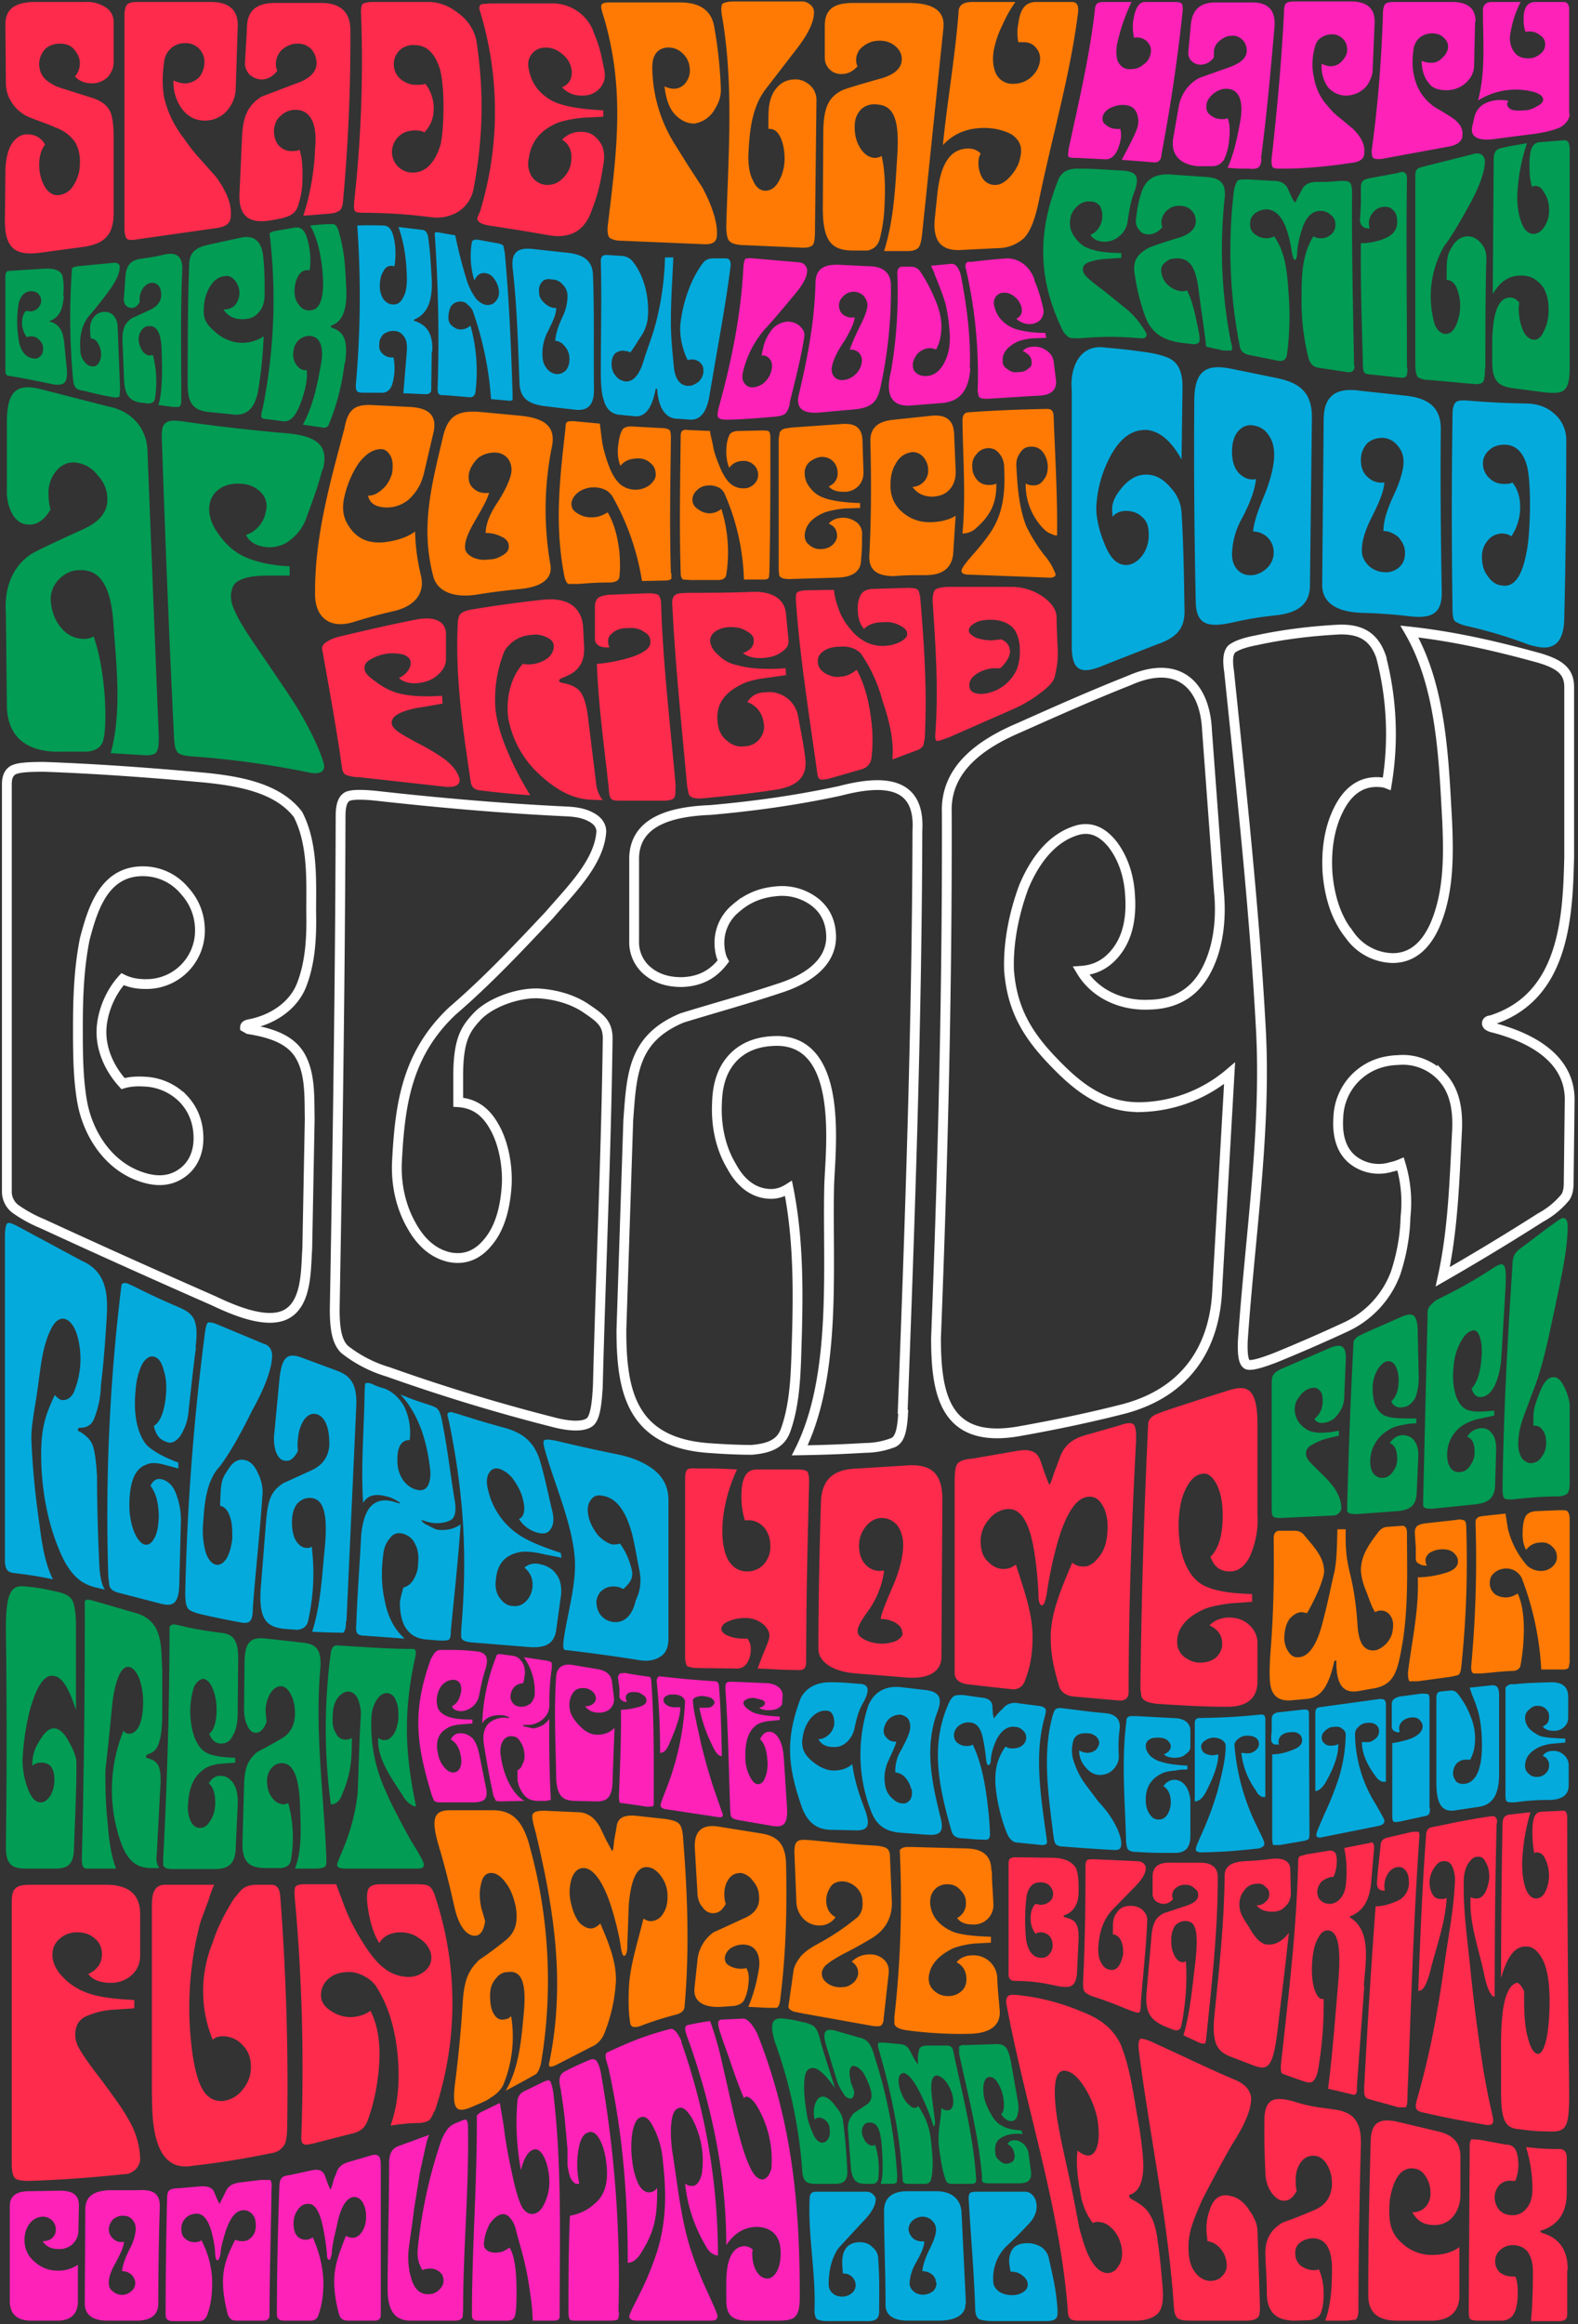 <svg width="322" height="474" fill="none" xmlns="http://www.w3.org/2000/svg"><rect width="100%" height="100%" fill="#333333" stroke="none"/><g id="card_back"><g id="black" stroke="#fff" stroke-width="2" stroke-miterlimit="10"><path id="Vector" d="M63.5 186c.1 4.9-.1 10.2-2 15-1.7 4.2-5.9 7-10.7 7.9-.5.1-.8.3-.8.6l.7.4c5 .8 8.5 2.2 10.4 5.2 2.3 3.7 2 8.7 2.1 13l-.5 26.5c-.3 4.3 0 11.5-4.6 13.6-4 1.8-10.5-1-14.5-2.9C32 260.2 20.4 255 8.7 249.6a28.1 28.1 0 01-5.5-3 4.4 4.4 0 01-1.8-3.5v-83.2c0-1.8.7-2.8 2-3.1 1-.3 2.9-.4 5.6-.4 11 .4 21.8 1.2 32.8 2.2 6.8.7 14.8 2 19 7.5 3.1 6 2.7 13.5 2.7 19.9zm-23 46.1c0-3-1-5.8-3.1-8a11.7 11.7 0 00-7.9-3.5c-1.6-.1-3.1 0-4.4.4-3-3.3-4.4-7.1-4.4-10.5 0-3.3 1.4-7.6 4.3-10.8 1.2.6 2.7 1 4.6 1a10.9 10.9 0 0011.2-10.9c0-3-1-5.8-3.2-8.2a11 11 0 00-8-3.9c-8.4-.3-10.7 7.8-12.3 13.8-1.2 6-1.4 12-1.4 18 0 5.1 0 10.4.9 15.4 1.2 6.4 5.4 13.2 12.6 15.3 3 .9 5.6.6 7.8-1 2.1-1.5 3.3-4 3.3-7z"/><path id="Vector_2" d="M122 282.4c-.2 4.6-.7 6.8-1.6 7.6-1.2 1-4 1-7.7 0a378.2 378.2 0 01-33.5-10.2 26.5 26.5 0 01-8.9-4.6c-1.4-1.4-2-3.7-2-8.1.6-33.6 1.1-67.1 1.2-100.7 0-2.5.6-3.6 1.5-4 1-.4 3.2-.4 6.6 0 12.7 1.4 25.4 2.5 38.1 3.1 2 .1 3.6.4 5 1.2 1.3.7 2 1.7 2 2.9-.4 6.3-6.3 12-10.6 17-6.4 6.8-12.7 13.5-19.8 19.6C83 215 81.6 225.2 81 237c-.2 4.4.7 9 3 13 2 3.6 4.6 5.7 7.7 6.4 3 .6 5.7-.3 8-3.2 2.3-2.8 3.4-6.8 3.7-11.5.2-3.8-.6-8.6-2.6-12-1.8-3.2-4.2-4.7-7.3-4.9v-6c.1-6.6 1.4-8.8 3.6-11.2 2.6-3 8.3-5.1 12.6-5 3.8.2 7.4 1.3 10.1 3.2 2.8 1.9 4.2 3 4.2 6-.3 23.5-1.4 47-2 70.6z"/><path id="Vector_3" d="M184.3 288c-.2 4.1-.8 5.6-2 6.2a16 16 0 01-5.7 1.1c-5.3.3-8 .4-13.4.5 7.7-15.4 5.6-37.7 6-54 .2-7.2 3.2-29.8-11-29.5-3 .1-5.8.8-8.2 3-2.4 2.3-3.6 5.4-3.7 9.8-.2 4.4.7 9 3 12.8 2 3.7 4.8 5.6 8.1 5.6 1.2 0 2.4-.4 3.5-1.1 2 10 2 20.5 1.7 30.6-.2 6.1-.2 12.9-2.3 18.7-1 2.8-3.4 3.7-6.9 4-.9 0-4 0-9.2-.4-15.5-1.3-17.4-11.8-17.4-24l1.4-42.8c.7-9.4.9-16.7 11-20.9 6.5-2 13.1-3.8 19.7-6 5.4-1.7 10.6-4.9 10.7-10.4 0-2.9-1-5.4-3.3-7.2a11 11 0 00-8.1-2.2c-3.1.3-5.7 1.4-8 3.4a9.1 9.1 0 00-3.4 7c0 1.5.3 2.9.8 3.8-2.2 2.9-5 4.2-8.5 4.3-2.8 0-5.1-.7-7-2.3a7.6 7.6 0 01-2.7-6v-16.5c-.2-8.2 8-10 15.6-10.3 9-.8 17.6-2 26.4-3.9 8.8-2.3 16.4-2 15.8 8.1-.1 39.5-1.5 79-3 118.5z"/><path id="Vector_4" d="M248.7 181.5c.6 5.8 0 12.3-3.1 17.4-2.6 4.2-6.5 5.9-11 6-5.8.3-11.2-2.2-14-6.9 3-.2 5.5-1.5 7.5-4.3s2.8-6.5 2.5-11c-.2-4-1.4-7.6-3.5-10.4-2.2-2.8-4.6-3.7-7.2-3-5.6 1.6-9 6.8-11 11.6-2 5.4-3.2 11.4-3 17 .6 7.7 3.5 12.9 9 18.6 4.6 4.8 10 9.5 18 9.3a29 29 0 0018-6.9l-2.5 43.8c-.4 11.7-6 21.1-18.9 24.6-7 1.8-14.2 3.3-21.5 4.6-15.2 2.7-17-7.5-17-19 1.4-35.8 2.3-71.4 2.2-107.2-.3-8.8 6.8-13.9 14.8-17.3 7.4-3.3 14.8-6.6 22.4-9.6 10.1-4.5 15.5 1 15.9 10.2l2.4 32.5z"/><path id="Vector_5" d="M320.3 224.4l-.2 16.8c0 1.3-.2 2.3-.7 3a17 17 0 01-5 4.1 507 507 0 01-20 12.1c2.1-9.6 2.4-19.7 2.9-29.5.3-5.1-.7-8.7-3-11.2a10.9 10.9 0 00-9-3.5c-3.2.1-6 1.1-8.4 3.3a12 12 0 00-3.8 8.3c-.3 4 .7 7 3 8.8a8.6 8.6 0 007.8 1.4 10 10 0 001.9-.6 27 27 0 011 10.8c-.1 4-.8 7.7-2 11.4a19.7 19.7 0 01-10.1 11 338 338 0 01-14.2 6.2c-3.3 1.3-5.3 1.8-6 1.5-.7-.4-1-1.7-.9-4.8 1.4-20.7 4.8-42.6 3.7-63.4-1.3-24.3-4-49-6.5-73.2-.4-2.6-.1-3.8.5-4.5.7-.6 2.3-1.3 5-1.8 5.5-1.2 11.2-1.9 17-2.2 4.1-.1 7 1.2 8.5 5.5a62.2 62.2 0 011.2 25.9c-.5-.2-1.3-.3-2.1-.3-3.4 0-6 2-7.8 5.7-2 4-2.5 8.7-2.2 13 .4 4.4 1.6 8.9 4.5 12.5a11 11 0 008.8 4.7c3.5 0 6.5-2 8.6-6.7 2.9-6.7 2.8-14.3 2.5-21.3-.7-12.3-1.1-27.2-7.7-38.6 9.2 1 17.8 3 26.5 5.4 4 1.2 6.1 2.6 6.1 5.9v34.8c-.3 12-.9 28.5-16 33.2-.5 0-.8.3-.8.6 0 .4.4.6.9.8 8 2 16.1 6.3 16 14.9z"/></g><g id="good" fill="#04AADC"><path id="Vector_6" d="M241.7 124.1c.2 4.2-1.7 6-5.8 7.4l-10.2 4c-4.6 2-7 1.9-7-3.7V79.5c-.4-4 1.3-9.5 7-8.6 3.4.3 5.2.5 8.6 1 2.5.4 4.2 1 5 1.6 1.3 1 2 2.6 2 5.5l-.2 14.7c-2-3.6-4.3-5.7-7-6-3.1-.2-5.6 1.7-7.6 5.5a24.5 24.5 0 00-2.8 10.4c0 2 .6 4.7 1.6 7.1 1.2 3.2 2.8 4.8 5 4.5 1.1-.2 2.2-1 3-2.2a7 7 0 001.1-4c0-1.7-.4-2.8-1.4-3.6-.8-.8-2-1.2-3.2-1.2-1.2 0-2.1.4-2.8 1.2v-.7c-.3-1.8.4-3.4 1.9-5.2 1.5-1.8 3.1-2.7 5-2.7 2 0 3.6 1 5 2.7a8 8 0 012.2 5c.4 6.5.5 13 .6 19.6z"/><path id="Vector_7" d="M267.3 119.4c0 3.8-2.4 5.6-7 6.1-3.6.4-5.4.7-9 1.5-4.7 1-7.2.5-7.3-4.2-.3-13.7-.4-27.3-.3-41 0-6.3 2.5-7.6 7.5-6.6l9.3 1.9c4.9 1 7.3 3.1 7.2 8.3l-.4 34zm-7.4-6.7a4.2 4.2 0 00-4.2-4.3c.2-2 .9-4 2.3-7.4 1.3-3.2 2-6.1 2-8.2 0-1.5-.3-2.9-1.1-4a4.3 4.3 0 00-3-2c-1.3-.3-2.4.2-3.2 1.1-.9 1-1.3 2.5-1.3 4.2 0 1.8.4 3.3 1.4 4.4 1 1 2.2 1.5 3.5 1.2-.3 2.5-1.3 5-2.8 7.9a15.6 15.6 0 00-2.1 7.4c0 1.4.4 2.5 1.2 3.3.8.8 1.8 1.1 3 1 1.1-.1 2.2-.7 3-1.5.9-.9 1.3-2 1.3-3.1z"/><path id="Vector_8" d="M294.2 120.9c0 4.2-2 5.3-6.5 4.8a105 105 0 00-9.5-.7c-5.2-.1-8.4-1.9-8.4-5.7l.3-33.6c0-5.1 2.6-6.7 7.5-6l9.2 1c4.9.5 7.3 2.6 7.2 7-.1 11 0 22 .2 33.2zm-7.5-8.2c0-1.3-.6-2.3-1.4-3.2-1-.8-2-1.2-3-1.2 0-1.9.6-4 2-7.1 1.4-2.9 2.1-5.4 2.1-7 0-1.3-.4-2.4-1.2-3.3-.8-1-1.8-1.5-3-1.6-1.2 0-2.3.3-3.2 1.1-.8.9-1.3 2-1.3 3.4 0 1.5.4 2.7 1.5 3.6a4 4 0 003.3 1c-.2 2.2-1.3 4.5-2.7 7.3-1.3 2.6-2 5-1.9 6.7 0 1.2.6 2.2 1.4 3a5 5 0 003.2 1.3 4 4 0 003-1c.9-.8 1.2-1.8 1.2-3z"/><path id="Vector_9" d="M319.2 125.8c0 3-.7 4.9-2 5.7-1.4.9-3 .6-5.2 0a92 92 0 00-12.6-3.8 7.3 7.3 0 01-2.5-1c-.3-.2-.5-1-.5-2.3-.2-13.3-.2-26.6 0-40 0-1.2.3-2 .6-2.3.4-.4 1.2-.5 2.5-.4 4.9.4 7.3.5 12.2.6 2.3.1 4.1.8 5.6 2.2a7 7 0 012.3 5.4c0 11.9-.1 23.9-.4 36zm-7-23c0-3.3-.2-5.8-.5-7.3-.7-3.1-2.3-4.8-4.7-4.8-1.2 0-2.2.3-3 1-1 .8-1.4 1.8-1.4 2.9a4 4 0 001.3 2.9c.8.8 1.8 1.2 3 1.2.6 0 1.3 0 1.7-.3 1 1.2 1.6 2.9 1.6 5s-.6 4.2-1.8 6c-.5-.4-1-.5-1.7-.6-1.2 0-2.2.4-3 1.3a5 5 0 00-1.3 3.5c0 1.4.3 2.7 1.1 3.8.8 1.2 1.8 1.9 2.9 2 2.5.5 4.2-1.8 5.1-6.8.4-1.8.7-5.7.7-9.8z"/></g><g id="fun" fill="#FE2B4C"><path id="Vector_10" d="M28.6 390.4v8.4c0 1.5-.5 2.9-1.7 4a6.2 6.2 0 01-4.4 1.6c-2 0-3.6-.6-4.5-1.8 1.8-.8 2.8-2.2 2.8-4a4 4 0 00-1.4-3.2c-1-.9-2.2-1.3-3.6-1.3s-2.6.4-3.6 1.3c-1 .8-1.5 2-1.5 3.3 0 1.4.6 2.9 2 4.4 1.3 1.4 2.9 2.5 4.7 3.2 2.2.9 5.5 1.4 10 1.6v1.7l-4.5.3a16 16 0 00-5.7 1.5c-.8.5-1.4 1.2-1.6 2-.4 1.2-.3 2.5.2 3.7.7 1.5 2.4 3.9 4.8 7 2.6 3.5 4.4 6 5.4 7.8a17 17 0 012.6 8.2 3 3 0 01-.9 2.3c-.6.6-1.3 1-2.1 1-6.6.7-13.2 1.2-19.8 1.4-1.5 0-2.4-.2-2.8-.6-.4-.5-.6-1.4-.6-3v-53.4c0-1.3.2-2.2.8-2.7.5-.5 1.5-.7 3-.7h15.4c4.7 0 7 2 7 6z"/><path id="Vector_11" d="M58.6 433.7c0 1.7-.2 2.8-.4 3.4a3.5 3.5 0 01-2.6 2c-5.4 1.1-10.7 2-16.2 2.6-8.9 1.7-8.3-11-8.4-15.4v-37.9c0-2.7.8-4 2.7-4h10c-.3.7-.7 1.6-1.1 3l-1.7 4.6a68.1 68.1 0 00-1.5 27.7c1 6 2.6 9 6.1 8.8 1.6-.2 3-1 4-2.3a7 7 0 001.7-4.7c0-2-.7-3.5-1.9-4.6a5.3 5.3 0 00-3.9-1.6c-.8 0-1.4.2-2 .7a26.1 26.1 0 010-19.8c1-3.2 2.6-6.2 4.3-8.9.9-1.1 1.5-1.9 2-2.2.7-.5 1.6-.7 2.7-.7h3c1.1 0 1.7.8 1.8 2.5a507 507 0 011.4 46.8z"/><path id="Vector_12" d="M88.6 430.6c-.4 1-.7 1.5-1 1.8-.4.3-1 .5-2 .6-2.4 0-3.5.2-5.9.5 1.7-4.8 1.9-9.9 1.4-14.8-.5-4.7-1.7-9.4-4.3-13.5a6.2 6.2 0 00-2.2-2c-1-.6-2.2-1-3.3-1-2 0-3.3.5-4.3 1.4-1 .9-1.5 2-1.5 3.4 0 1.2.7 2.3 2 3.1a7 7 0 008.1 0c2.2 4.4 2.1 9.6 1.4 14.4-.4 2.8-1.1 5.7-2.1 8.3-.5 1.2-1.5 2-2.9 2.3l-7.8 2c-1.2.3-2 .4-2.2.2-.4-.1-.6-.7-.5-2a383 383 0 00-1.4-48.8c0-.8 0-1.4.2-1.7.2-.3.8-.5 1.7-.5h6.6l1.8 4.8a41 41 0 003.6 7c1.6 2.6 3.1 4.4 4.5 5.4a8 8 0 004.8 1.7 5 5 0 003.5-1.3c1-.9 1.3-1.9 1.2-3.1a5 5 0 00-2.2-3.3 6.4 6.4 0 00-4-1.4c-2 0-3.5.7-4.4 2.2-1-1.6-1.6-3.4-2-5.3-.5-2.5-.7-4.4-.3-5.6.3-.7 1-1.1 2.5-1.1H85c1.3 0 2.2.1 2.6.4.4.3.9 1 1.3 2.4a69 69 0 01-.2 43.5z"/></g><g id="community" fill="#FE22B8"><path id="Vector_13" d="M16 454.9c0 1.1-.4 2-1.2 2.8a4 4 0 01-2.8 1c-1.5 0-2.6-.5-3.3-1.6.7 0 1.4-.2 1.9-.6.5-.5.8-1 .8-1.8 0-.7-.3-1.3-.7-1.8-.6-.5-1.2-.8-1.9-.8-1.2 0-2.2.6-2.9 1.6-.6.9-.9 2-.9 3.1 0 1.9.7 3.4 2.2 4.6a6.7 6.7 0 004.5 1.7 7 7 0 004.2-1.2v7.4c0 2.6-1.4 4-4.2 4H6.4c-3 0-4.4-1.4-4.4-4v-19.4c0-2 1.3-3 4-3l6.2-.1c2.6 0 3.9.8 3.9 3l-.1 5.1z"/><path id="Vector_14" d="M32.3 469.8c0 2.3-1.5 3.5-4.4 3.5h-6c-3 0-4.6-1.2-4.6-3.5l.1-19.1c0-2.7 1.6-3.8 4.7-4h6c3.1-.2 4.6.6 4.5 3.5-.2 6.5-.3 13-.3 19.6zm-4.7-4.2c0-.6-.3-1.2-.8-1.7-.6-.5-1.2-.7-1.9-.7.1-1.1.6-2.6 1.5-4.4a10 10 0 001.3-4.1c0-.8-.2-1.5-.7-2-.5-.6-1.1-.8-2-.8-.7 0-1.4.3-2 .8-.4.5-.8 1.2-.8 2s.4 1.5 1 2 1.3.7 2.1.5c-.1 1.3-.8 2.5-1.7 4.3-1 1.7-1.4 3-1.4 4.1 0 .7.2 1.3.8 1.7a2.8 2.8 0 003.8 0c.5-.4.8-1 .8-1.7z"/><path id="Vector_15" d="M55 472.2c0 .7-.4 1.1-1.3 1.1h-5.4c-1 0-1.5-.4-1.8-1.2-.6-2.3-1-4.5-1-6.7 0-3.1.9-5.5 2.5-8.6.4.2 1 .3 1.4.3.7 0 1.3-.2 1.8-.7.7-.6 1-1.5 1-2.5s-.2-1.7-.7-2.3c-.6-.6-1.2-.9-2-.8-1.5.1-2.6 1.7-3.5 4.4-.6 2-1 3.5-1 4.5-.2.8-.4 1.3-.6 1.3-.3 0-.4-.5-.5-1.3 0-1.2-.3-2.8-.7-4.4-.7-2.6-1.8-4-3.3-3.8a3 3 0 00-2.9 3c0 1 .2 1.6.8 2.1.6.5 1.2.7 1.9.7.5 0 1-.1 1.4-.4a19 19 0 012.2 8.6c0 2.5-.3 4.7-1 6.6-.3.8-.8 1.3-1.7 1.3h-5.3c-1 0-1.5-.4-1.5-1.2 0-8 .1-15.9.3-23.8 0-1 .2-1.5.5-1.7.2-.2.8-.4 1.8-.4l4.7-.4c1.3 0 2.2.2 2.6 1.2l.6 1.4.5 1 .5-1 .8-1.6c.5-1.1 1.4-1.6 3-1.8l4.2-.5h1.8c.3.3.4.8.3 1.9-.1 8.5-.4 17.1-.4 25.7z"/><path id="Vector_16" d="M77.7 472.2c0 .7-.4 1.1-1.3 1.1H71c-1 0-1.5-.4-1.8-1.2-.6-2.3-1-4.5-1-6.7 0-3.1.8-5.4 2.4-9.4.5.3 1 .4 1.4.4.6 0 1.3-.4 1.7-1 .7-.9 1-2 1-3.4 0-1.2-.3-2.2-.8-3-.5-.7-1.2-1-1.9-.9-1.5.3-2.6 2.4-3.3 6-.6 2.5-1 4.4-1 5.5-.2.9-.3 1.3-.5 1.3-.3 0-.5-.4-.5-1.3-.1-1.4-.4-3.4-.8-5.4-.7-3.3-1.7-4.9-3.2-4.7-.8 0-1.5.5-2 1.3-.5.7-.8 1.6-.8 2.6 0 1.2.2 2 .7 2.6.5.6 1.2.8 1.8.8.5 0 1-.2 1.4-.5a24 24 0 012.2 9.1c0 2.5-.3 4.7-1 6.7-.2.8-.8 1.2-1.6 1.2H58c-1 0-1.5-.4-1.5-1.2 0-8.7.2-17.3.5-26 0-1 .2-1.6.5-1.9.2-.3.8-.5 1.7-.6l4.6-1c1.2-.2 2 0 2.5 1.1l.6 1.7.5 1.2s.3-.5.5-1.3c.2-.9.4-1.3.7-2 .4-1.4 1.3-2 2.7-2.4l4.1-1.2c.9-.3 1.5-.3 1.8 0 .3.1.5.8.5 2.1v30.4z"/><path id="Vector_17" d="M94.5 471l-.1 1.6c-.3.5-.8.7-1.6.7h-9c-3.2 0-4.7-2-4.7-6.4 0-8.5.3-17 .3-25.6 0-2.3.7-3.1 1.9-3.6l6.3-2.3c-.3.5-.5 1.3-.8 2.6l-1.1 5-1.2 7.5c-.5 4.3-1.2 8-1.2 9.7 0 1.7.2 3.1.6 4.4.6 2.2 1.8 3.4 3.6 3.3.8 0 1.5-.3 2-.8.7-.6 1-1.2 1-2s-.3-1.4-1-1.9a3 3 0 00-2-.5 3 3 0 00-1.3.3c-.7-1.3-1.2-2.2-.9-4.9a98.5 98.5 0 014.7-21.4c.5-1.3 1-2 1.2-2.3.4-.6 1-1 1.6-1.3l1.7-.7c.7-.3 1 0 1 1.7.2 12.4-1 24.6-1 36.9z"/><path id="Vector_18" d="M114.2 472c0 .6 0 .9-.2 1-.1.2-.6.3-1.1.3h-4.2c0-1.9-.4-5.5-1.2-9.8-.9-4.3-1.6-6.2-2.3-9a5 5 0 00-1-2c-.5-.7-1.1-1-1.8-.9-1 .2-1.8 1-2.5 2-.6 1.2-1 2.4-1.1 3.5-.2 1 .1 1.6.8 2 .6.3 1.3.4 2 .3.8 0 1.6-.5 2.4-1 1 1.7 1.4 4.8 1.4 8.8 0 1.9 0 3.7-.3 5.1-.2.7-.7 1-1.7 1h-5.3c-.8 0-1.2 0-1.4-.2-.3-.1-.4-.5-.4-1 0-13.1 1-26 1-39v-1.6c.2-.3.6-.6 1-.8l3.7-1.8.8 4.8c.3 2.7.9 6 1.6 9.2.7 3.4 1.4 5.8 2 7 .7 1.3 1.6 1.8 2.6 1.6.8-.2 1.5-.8 2.1-2.1a10 10 0 001-4.7c-.1-2-.5-3.6-1.1-4.8-.7-1.3-1.4-1.7-2.1-1.5-1.2.4-2 1.8-2.6 4.2a52.7 52.7 0 01-.7-14.3c.2-.9.6-1.4 1.4-1.8l3.9-1.9c.7-.3 1.1-.4 1.3-.2.2.2.5 1 .7 2.4 1.8 15.2 1.3 30 1.3 45.2z"/><path id="Vector_19" d="M126.3 471.5c0 1-.1 1.4-.3 1.6-.2.1-.7.2-1.6.2H118c-.9 0-1.5 0-1.7-.2-.2-.2-.3-.7-.3-1.5 0-6.6 0-13 .3-19.7 1.7-.3 3.5-1 5.1-2.5 1.9-1.6 2.7-4 2.4-7.5-.2-2.4-.7-4.2-1.4-5.5-.7-1.3-1.5-1.8-2.3-1.5-.9.2-1.5 1.1-1.9 2.7a18 18 0 000 7.7c-.5.3-1 0-1.4-.5-.5-.6-.8-1.7-1-3.3v-3.2l-.4-4.4c-.3-3.5-.6-5.2-1-7.9-.3-1.2-.3-2-.1-2.5.2-.5.5-.8 1.1-1.1 1.9-1 2.9-1.4 4.7-2.2.7-.3 1.1-.3 1.5 0 .3.3.7 1 1 2.5a242 242 0 013.6 48.8z"/><path id="Vector_20" d="M139 416.4a131 131 0 017.5 43.6c-.2 0-.5 0-.8-.2-.6-.2-1.2-.8-1.6-1.6a30.8 30.8 0 01-4.3-12.9c.4.4 1 .6 1.7.5.7-.1 1.3-.9 1.7-2.4a18.3 18.3 0 00-2-11.4c-1-1.6-1.8-2.3-2.6-2.1-.9.2-1.4 1.2-1.6 3-.2 1.7-.1 3.8.2 6 1 6.2 1.6 12.6 3.4 18.8a71 71 0 003.6 9.4c1.5 3.3 2.2 4.8 2.2 5.3 0 .7-.5.9-1.4.9h-15c-1 0-1.6-.3-1.6-.8s.8-2 2.3-5c1.8-3.6 3-7 3.6-9 1.9-6.7 1.6-12.5.8-19.2-.3-2-1-4-1.8-5.5-.8-1.6-1.6-2.3-2.5-2-.8.2-1.3 1.1-1.7 2.8-.3 1.7-.4 3.7-.1 6 .2 2 .7 3.6 1.3 4.9.7 1.2 1.5 1.8 2.5 1.6.5-.1 1-.4 1.3-.9 0 5.5-.3 8.6-3.3 13.3-.8 1.3-1.7 2-2.7 2 0-13.5-1-26.6-4-40-.7-2-.7-2.8 0-3 5-2.3 7.5-3.3 12.7-4.7.6-.1 1.4.5 2.3 2.6z"/><path id="Vector_21" d="M163.2 468.5c0 2.4-.4 3.6-1.2 4.2-.7.5-1.9.6-3.5.6h-5.8c-3 0-4.5-.8-4.5-4.2v-3.5c0-4.7 1.2-7.3 3.6-7.5.7 0 1.2.2 1.8.7l-.1.7c0 1.6.3 2.8.9 3.8.6.9 1.3 1.4 2.2 1.4.8 0 1.4-.5 2-1.6.5-1 .7-2.3.7-3.5 0-2.2-.6-3.6-1.8-4.5-1-.7-2.2-1-3.6-.9-2.2.2-4.1 1.3-5.7 3.7 0-14-2.8-27.8-7.5-41.2-1-2.6-1.2-3.5-.3-3.7a54 54 0 014.5-.8 68 68 0 012.4 8.3l2.5 11c.9 3.7 1.7 6.7 2.6 9 1.1 2.9 2.1 4 3.2 4 .8-.1 1.4-.8 1.8-2.2a21.5 21.5 0 00-2.5-12c-1-1.9-2-2.7-2.7-2.7l-.4.3c-1-2.3-2-5.1-3-8.1-2.2-6.2-2.9-7.7-1.6-7.9l4.5-.2c.6 0 1.6.7 2.8 3 7.2 18.1 8.7 35 8.7 53.8z"/></g><g id="exit" fill="#FE2B4C"><path id="Vector_22" d="M220.1 385.2c0 1.4-.1 2.5-.5 3.2-.4 1-1.2 1.8-2.4 2.2l-.2.2.2.2c1.1.3 2 .6 2.4 1.4.4.6.5 1.6.5 3l-.3 6.2c0 1.8-.4 2.9-1 3.3-.7.5-1.8.4-3.3.1-3.2-.7-4.8-.9-8-1-.6 0-1 0-1.2-.2-.3-.2-.5-.5-.5-1V380c0-.5.2-1 .5-1 .2-.2.6-.2 1.3-.2l7.5.1c2.2.1 3.6.8 4.4 2 .4.8.6 2.2.6 4.3zm-5.3 11.6c0-.7-.2-1.4-.6-1.9-.5-.5-1.1-.8-1.9-.8-.3 0-.7.1-1 .3-.6-.9-1-1.8-1-3.1s.3-2.3 1-3l1 .2c.7 0 1.3-.2 1.9-.7.5-.4.7-1 .7-1.6 0-.6-.3-1.1-.7-1.6-.5-.5-1.2-.7-1.9-.7-1.5 0-2.4.9-2.8 2.7a39.3 39.3 0 00-.1 9.1c.4 2.3 1.4 3.5 2.9 3.6a2 2 0 001.7-.6c.5-.5.8-1.2.8-1.9z"/><path id="Vector_23" d="M232.8 408.5c0 1.2-.1 1.7-.3 1.9-.3.2-.8 0-1.7-.3-3-1.2-4.4-1.8-7.4-2.8a5 5 0 01-2-1c-.3-.3-.4-.9-.4-2 .4-7.8.5-15.6.5-23.5 0-.8.1-1.2.3-1.4.3-.2.8-.2 1.6-.2l8.8.4c.4 0 .8.2 1.1.4.3.3.5.6.5 1 0 1.2-.9 2.5-2.5 4.1l-4.5 4.6c-1.7 2-2.5 4.3-2.7 7.6 0 1.2.1 2.2.6 3 .4.8 1 1.3 1.7 1.4.7.2 1.3 0 1.8-.6.5-.7.8-1.6 1-2.6 0-1.1-.1-2-.5-2.8-.4-.8-1-1.1-1.6-1.2v-1.4c0-1.5.2-2.3.8-3 .6-1 1.6-1.4 2.8-1.4 1 0 1.8.3 2.4.8.6.6 1 1.2 1 2-.2 5.7-.9 11.4-1.3 17z"/><path id="Vector_24" d="M246.2 415c-.1 1.4-.2 1.8-.5 1.8s-.6 0-1.2-.3l-3-1.4c1.4-4.9 1.8-9.9 2.4-14.8.8-7-.1-8.5-2-8.5-.7 0-1.3.2-2 .8-.5.6-.8 1.5-.9 2.6 0 1.2 0 2.3.5 3.3.4 1 1 1.6 1.7 1.7.3 0 .5 0 .8-.2a50.5 50.5 0 01-1 13.4c-.3.7-.8.8-1.5.6l-2-.8c-2.5-1.2-4-2.5-3.5-7.2l.9-10.3c.2-3.6 1-4.7 2.6-5.5l4.5-1.5c1.6-.5 2.5-1.2 2.5-2.2 0-.6-.2-1-.8-1.4-.5-.5-1.1-.7-1.8-.7a3 3 0 00-1.9.6c-.5.4-.8.9-.8 1.5 0 .3 0 .6.2.8-.5.6-1.2 1-2 1-.6 0-1.2-.3-1.6-.6-.4-.4-.6-.9-.6-1.4v-3.6c0-2 1.3-2.9 3.7-2.8h6c2.4 0 3.6 1 3.6 3 0 10.8-1.2 21.4-2.3 32.2z"/><path id="Vector_25" d="M263.4 386.2c0 1-.4 2-1.1 2.6-.7.8-1.6 1.1-2.7 1.1-1.4 0-2.5-.4-3.2-1.3.7 0 1.4-.2 1.8-.7.6-.4.8-1 .8-1.6 0-.6-.2-1.1-.8-1.5-.4-.5-1-.7-1.7-.6-1.1 0-2.1.5-2.7 1.5-.6.7-.9 1.7-.9 2.7 0 1.7.7 2.7 2 4.7 1 1.8 2.3 3.5 3.8 3.5 1.7.1 3.2-.9 4.3-2.4-.7 6.9-1.6 13.7-2.4 20.6-.9 7.2-2.1 7.4-4.7 6.5l-4.7-1.8c-2.6-1-4-2.4-3.4-8.4 1-9.6 2-19 2.1-28.6 0-1.8 1.3-2.7 3.9-2.9 2.3-.1 3.5-.2 5.8-.5 2.4-.2 3.8.5 3.7 2.5l.1 4.6z"/><path id="Vector_26" d="M278.4 405l-1.5 20.2c0 1.1 0 1.6-.2 1.8-.2.3-.5.3-1 .1L271 426c.9-7 1.4-13.9 2-20.8.4-4.3.4-7.2 0-9-.4-1.8-1.1-2.4-2-2.5-.8 0-1.4.4-2 1.5-.6 1-1 2.4-1.2 4.4-.2 2.2-.1 4.2.3 5.7s1 2.3 1.6 2.4h.4a79.1 79.1 0 01-1.2 14.8c-.6 2.3-1.4 2.4-2.5 2.1a102.4 102.4 0 01-4.8-1.7c-.2-.3-.3-.7-.2-2 1.5-13.7 3.2-27.4 3.5-41.3 0-.5.1-.8.3-1l1.4-.4 4.3-.7c1-.2 1.6.1 1.8 1 .2 1.4 0 3-.6 4.3h-.5c-.7.2-1.4.5-2 1-.5.7-.8 1.3-.8 2s.2 1.4.7 1.8c.5.5 1.1.7 2 .7a3 3 0 002.1-1.2c.7-.8 1-2 1.1-3.5.2-2.5 0-4.9-.4-6.7l5.1-1c.7-.3 1 0 1 1l-.6 6.9c-.3 3.8-1.7 6-4.2 7h-.2l.1.3c4.6 2.8 3 9.7 2.8 14z"/><path id="Vector_27" d="M287.2 427.4c0 1.6-.1 2.2-.4 2.4h-1.4l-5.4-1.5c-.8-.2-1.3-.4-1.4-.7-.2-.3-.3-.8-.2-2.4a1673 1673 0 012.3-36.4c1.4 0 2.8-.4 4.2-1a4 4 0 002.6-3.6c0-1-.1-2-.6-2.6-.4-.6-1-.9-1.7-.8-.8.1-1.4.5-1.9 1.2a4.6 4.6 0 00-.7 3.6c-.4 0-.8 0-1.2-.3-.3-.3-.5-.8-.4-1.6l.1-1.4.2-2 .4-3.7c0-.7.2-1.1.5-1.4.3-.2.7-.4 1.3-.5l4.7-1.1h1.3c.1.2.2.6.1 1.4-1.2 17.5-1.7 35-2.4 52.4z"/><path id="Vector_28" d="M305.4 371.8c-.3 11.8-.4 23.6-.4 35.4-.3 0-.5-.1-.7-.4-.5-.7-1-2-1.4-3.9-1-5-3.2-10.8-2.8-16 .2.2.7.3 1.3.3.6 0 1.2-.4 1.7-1.3.4-.8.7-1.8.8-3 0-1.2-.2-2.2-.7-3-.4-1-1-1.3-1.8-1.2-.7 0-1.3.6-1.9 1.5a7 7 0 00-.8 3c-.2 6 .7 12 1.3 18 .7 7 1.6 14 2.7 21 1.2 7.1 2 9.5 2 10.2 0 1-.5 1-1.3 1-5.2-.9-8-1.4-13.2-2.6-.9-.2-1.3-.5-1.3-1.4 0-.7.8-2.7 2.3-9.1 1.5-6.4 2.6-12.9 3.5-19.4.8-5.7 2-11.7 2.2-17.5 0-1-.2-2-.6-2.8-.4-.8-1-1.1-1.8-1-.7 0-1.3.5-1.8 1.3-.6.8-.9 1.8-1 2.8 0 1 .2 2 .6 2.6.4.8 1 1 1.8 1 .5 0 .9 0 1.1-.3-.2 5-2.2 10.3-3.4 15.2-.7 2.6-1.5 4-2.4 3.8.4-10.5.8-21 1.6-31.6 0-1 .4-1.5 1-1.7 5-1 7.5-1.6 12.5-2.3.6 0 1 .3 1 1.4z"/><path id="Vector_29" d="M320.2 427c0 4.6-.3 6.4-1.2 7.1-.6.6-1.7.7-3.2.6-2.1 0-3.2-.1-5.4-.4-2.7-.2-4.1-.8-4.1-7.4v-7.1c0-4.5-.3-14.4 3.2-15.4.3-.1 1 .6 1.5 1.7v1.6c0 3.2.2 6 .8 8 .5 2 1.2 3.1 2 3.2.7 0 1.3-1 1.8-3.2.4-2.2.6-4.7.6-7.5 0-4.4-.6-7.4-1.8-9.2-.9-1.4-1.9-2.1-3.1-2-2 0-3.6 1.6-5 6.4 0-10.5.1-20.9.3-31.3 0-1.4.5-1.9 1.4-2l4.3-.5a41.6 41.6 0 00-1.7 10.3c0 2 .2 3.6.6 4.9.5 1.6 1.3 2.4 2.2 2.4.8 0 1.4-.4 1.9-1.3a7.8 7.8 0 000-6.8c-.4-.9-1-1.3-1.7-1.3-.2 0-.3 0-.5.2-.3-1.3-.4-2.8-.4-4.4 0-3.2.7-4 1.8-4.1l4.4-.2c.6 0 .9.3.9 1.6 0 18.6.2 37.3.4 56z"/></g><g id="exit_2" fill="#FE2B4C"><path id="Vector_30" d="M232 431.2c.9 4.9 1.3 8.5 1.3 10.8-.1 3.3-1 5-2.7 5.6-.2 0-.2.2-.2.4l.3.4c2 1.1 3.3 2 4 3.4.7 1.1 1.2 2.7 1.5 5 .5 3.6.7 5.7 1 9.3.3 2.9 0 4.7-.9 5.7-1 1-2.5 1.5-4.7 1.5h-11.3c-1 0-1.5-.1-1.8-.3-.3-.2-.6-.7-.6-1.7-1.6-21.2-8.6-41.5-12.5-62.4-.2-1 0-1.7.5-1.9.3-.2 1-.2 1.8-.1a45 45 0 0112.6 3.2c4 1.5 6.7 3.4 8.4 6.9 1.8 4.5 2.5 9.5 3.3 14.2zm-3.1 27.4a7.6 7.6 0 00-1.6-3.7c-.9-1-1.8-1.6-2.9-1.7-.5-.1-1 0-1.4.2a13 13 0 01-2.5-6c-.6-3-1-6.4-.6-8.8.5.5 1.1.8 1.8 1 1 .2 1.8-.5 2.2-1.9.4-1.4.4-3.3 0-5.7a20 20 0 00-2.6-6.3c-1.2-1.9-2.4-3-3.6-3.3-2.4-.6-3 2.6-2 9.6.8 4.9 2 9.7 3 14.5 1.3 6.3 1.4 7.8 2 9.5 1.3 4.8 3 7.4 5.2 7.6 1 0 1.8-.5 2.3-1.4.7-1 .9-2.2.7-3.6z"/><path id="Vector_31" d="M257.1 470.4c0 1.1-.1 2-.4 2.2-.4.5-1.3.7-2.5.7h-11c-1.5 0-2.4-.1-2.9-.5s-.7-1.2-.8-2.8c-1.2-17.4-4.9-34.4-7.1-51.7-.2-1.7 0-2.3.4-2.5.5 0 1.4.2 3 1 5.5 2.5 11 5.2 16.7 7.6.8.4 1.5.9 2 1.5.5.7.8 1.4.8 2.1 0 2.4-1.4 5.5-3.9 9.4-2.2 3.8-4.2 7.6-6.2 11.5-2 4.7-3 7-2.6 11.1.2 1.5.6 2.7 1.4 3.6a4 4 0 002.8 1.6c1 0 1.9-.2 2.6-1a3 3 0 00.9-2.5 5 5 0 00-1.2-3 4.1 4.1 0 00-2.7-1.6l-.2-1.8c-.1-2 .2-3.4.8-5 .7-2 2.2-3 4.2-2.4 1.5.3 2.8 1.4 3.8 3 1.1 1.5 1.6 3 1.6 4.2l.5 15.3z"/><path id="Vector_32" d="M277.2 471.1c0 1-.2 1.7-.6 2l-1.8.2h-4.4c1-2.5 1.4-6 1.4-10.5 0-4.2-1.3-6.2-3.8-6.3-1 0-1.9.3-2.6.8-.8.6-1.1 1.3-1.1 2.2 0 1 .3 1.8 1 2.5.8.6 1.7 1 2.8 1 .3 0 .7 0 1-.2.6 1.3 1 3 1 5 0 1.7-.2 3-.6 4-.3.7-1 1.2-2.2 1.4l-3 .1c-3.8 0-5.7-1.6-5.8-5.5 0-3.2-.2-5-.3-8.2 0-3 1.1-4.8 3.5-6.3.5-.2 2.7-.9 6.6-2.6 2.3-1 3.4-2.8 3.5-5.2 0-1.5-.3-2.8-1-4-.6-1-1.4-1.7-2.4-1.8a3 3 0 00-2.8 1.1c-.8 1-1.2 2.2-1.2 3.7 0 1 0 1.7.2 2.3-.8 1.6-1.8 2.2-3 2-1-.2-1.7-.9-2.4-2-.7-1.2-1-2.5-1-4-.2-4.2-.2-6.5-.2-10.2 0-4.9 2.3-5 6-4 3.8 1.2 5.4 1.2 8.7 1.7 3.4.6 5.1 2.3 5 7-.3 11.3-.5 22.5-.5 33.8z"/><path id="Vector_33" d="M298 448c-.1 1.7-.6 3-1.6 4.2a4.8 4.8 0 01-3.8 1.6c-2 0-3.4-.8-4.4-2.6 1 0 1.9-.3 2.6-1a4 4 0 001.1-3c0-1.1-.3-2.2-.9-3.2-.6-1-1.4-1.6-2.3-1.7-1.7-.3-3 .5-4 2.5a14 14 0 00-1.2 5.8c-.1 3.5.8 5.4 2.7 7a8.8 8.8 0 006 2.3c2.3 0 4.1-.5 5.6-1.6v9.8c0 3.4-2 5.2-5.7 5.2h-7c-4 0-5.9-1.7-5.9-5.2 0-10.5.2-21 .5-31.5.1-3.8 1.9-4.6 5.3-3.9l8 1.9c3.4.7 5.1 2.3 5 5.5v7.8z"/><path id="Vector_34" d="M319.8 463v8.4c0 .7 0 1.2-.2 1.5-.3.3-.7.5-1.4.5h-5.8c.2-2 .4-5.3.4-10.2 0-1.7-.4-3-1.1-4-.8-.9-1.8-1.3-3-1.3-1 0-1.8.3-2.6 1a3 3 0 00-1 2.2 3 3 0 001 2.4c.8.6 1.7.8 2.5.8h.6c.4.8.5 2 .5 3.3a12 12 0 01-.4 3.4c-.5 1.6-1.5 2.3-3 2.3H302c-1 0-1.7-.1-2-.3-.2-.2-.3-.8-.3-1.7l.2-33.7c0-.7.2-1.2.4-1.3l1.6.1 5.4 1c1.3 0 2 .7 2.3 2 .4 1.9.3 3.7-.4 5.4h-.6a3 3 0 00-2.6.8c-.6.7-1 1.5-1 2.5 0 1.1.4 2 1 2.7.7.7 1.6 1 2.7 1 1 0 2-.4 2.8-1.4.8-.9 1.2-2.3 1.2-4 0-3-.5-5.9-1.3-8.5 2.7.3 4 .4 6.8.4 1 0 1.5.6 1.5 1.7v7.3c0 4-1.8 6.5-5.1 7.6-.2 0-.3 0-.3.2l.3.3c3.6 1 5.3 3.5 5.3 7.5z"/></g><g id="lol" fill="#04AADC"><path id="Vector_35" d="M179.4 471.2c0 .8-.1 1.3-.4 1.6-.3.4-1 .6-1.8.6h-8.3c-1.1 0-1.9-.2-2.2-.4-.3-.3-.5-.9-.5-1.8.3-7.5-1.3-14.9-1-22.5 0-.7.1-1.2.4-1.4.2-.3.7-.3 1.6-.3h9.6c.5 0 1 .2 1.3.5.3.3.6.6.6 1 0 1.4-1 3-2.8 4.8l-4.8 5.2c-1.6 2.3-2 5.1-2 7.4 0 .8.3 1.4.9 1.9.5.4 1.1.6 1.9.6a3 3 0 001.9-.7c.5-.4.8-1 .8-1.6a2.4 2.4 0 00-2.6-2.4l-.1-1.3c-.1-1.4 0-2.7.5-3.5.5-1 1.6-1.6 3-1.6 1 0 2 .3 2.6 1a3 3 0 011.2 2.2c.3 4.7.2 6.5.2 10.7z"/><path id="Vector_36" d="M197 469.8c.1 2.3-2 3.5-5.5 3.5h-6.2c-3.1 0-4.7-1.2-4.6-3.4 0-6.4-.3-12.7-.3-19 0-2.6 1.6-4 4.8-4h5.8c3.2 0 5 1.6 5.2 4.2l.9 18.7zm-6-4.2c0-.6-.2-1.2-.8-1.7-.6-.5-1.3-.7-2-.7.1-1.1.6-2.7 1.5-4.5.9-1.8 1.3-3 1.3-4 0-.6-.2-1.2-.8-1.8-.5-.5-1.2-.8-2-.8-.7 0-1.4.3-2 .8-.4.4-.8 1-.8 1.7 0 .8.4 1.4 1 2a3 3 0 002.2.5c0 1.2-.7 2.6-1.7 4.4a9.4 9.4 0 00-1.3 4.1c0 .7.3 1.3.8 1.7.5.5 1.2.7 2 .7.6 0 1.3-.2 2-.7.4-.4.7-1 .7-1.7z"/><path id="Vector_37" d="M215.8 471.1c0 .9 0 1.4-.3 1.7-.3.4-1 .6-2 .6h-10.7c-1.5 0-2.5-.2-3-.4-.5-.3-.7-.9-.8-1.8-.2-7.4-.9-14.9-1.3-22.2-.1-.9 0-1.4.2-1.7.2-.2.7-.3 1.6-.3h9.7c.5 0 1 .2 1.4.6.4.4.7.9.8 1.4.4 1.6-.1 3.2-1.7 4.8-2.8 3-4.6 4.5-4.7 4.7a9.2 9.2 0 00-2.3 7c0 .7.5 1.4 1.2 1.9.8.5 1.7.7 2.6.7a4 4 0 002.4-.7c.6-.4.9-1 .8-1.7-.1-.7-.5-1.2-1.2-1.7-.6-.5-1.4-.7-2.3-.7l-.2-1.2c-.2-1.3 0-2.4.5-3.2.6-1 1.7-1.4 3.2-1.4 1 0 2 .3 2.8.8.8.6 1.3 1.3 1.5 2.2.9 4.1 1.5 6.3 1.8 10.6z"/></g><g id="home" fill="#FE2B4C"><path id="Vector_38" d="M164.5 338.8c0 .7-.1 1.1-.3 1.4-.2.3-.8.5-1.6.4-3.2 0-4.8-.2-8-.3 1.6-4.4 2.4-5.6 2.4-6.7 0-.8-.4-1.5-1.1-2.2a5.7 5.7 0 00-4-1.4c-1.3 0-2.4.3-3.3.7-1 .4-1.4 1-1.4 1.5s.4 1 1.3 1.4c1 .4 2 .6 3.2.6h.8c.5.6.7 1.3.7 2.2 0 2-1 4-2.9 3.9l-7.7-.1c-1.2 0-2-.2-2.4-.4-.2-.3-.4-1-.4-1.9v-36.2c0-1 .1-1.6.4-1.9.2-.3.9-.4 1.9-.3 3.4 0 5 0 8.3.2-1.8 3.8-3 8.4-3 12.5 0 2.5.4 4.5 1.2 6 1 1.6 2.3 2.3 3.8 2.3 1.3 0 2.4-.4 3.4-1.4.9-1 1.4-2.2 1.4-3.7 0-1.7-.5-3.1-1.5-4.1-1-1-2.3-1.4-3.7-1.2a16 16 0 01-.7-5.1c0-3.9 1.2-5.3 3.1-5.3h8.4c1 0 1.8.2 2 .5.2.4.3 1 .3 2.2-.3 12-.6 24.2-.6 36.4z"/><path id="Vector_39" d="M192.1 338c0 2.8-2.5 4.6-7.5 4.1l-9.9-.8c-5.2-.4-7.7-2.6-7.7-5 0-9.7.2-19.5.5-29.3 0-5.5 2.7-7.4 7.7-7.5l9.5-.6c5-.4 7.6 1.2 7.6 7l-.2 32zm-8-5c0-.8-.4-1.4-1.3-2a6 6 0 00-3.1-.8c.2-1.3 1-3.2 2.5-6.7 1.4-3.2 2.1-6.3 2.1-8.4 0-1.5-.4-2.9-1.2-4-.9-1-1.9-1.5-3.2-1.5-1.2 0-2.3.6-3.2 1.7a6 6 0 00-1.4 4c0 1.7.5 3 1.5 4a4 4 0 003.6 1c-.3 2.6-1.3 5.4-3 7.9-1.6 2.2-2.4 3.5-2.4 4.5 0 .7.5 1.2 1.4 1.7a8 8 0 006.4.3c.9-.5 1.4-1 1.4-1.7z"/><path id="Vector_40" d="M230.3 345.1c0 1.3-.8 1.9-2.2 1.7l-9.1-.8c-1.6-.2-2.7-1-3-2.5-1.1-3.7-1.6-6.5-1.6-9.5 0-5.3 2.4-10.5 4.4-15.3.7.6 1.5.8 2.3.8 1.1 0 2.1-.6 3-1.8 1.2-1.3 1.8-3.2 1.9-5.7.1-2-.3-3.9-1.1-5.1-.8-1.4-1.9-1.8-3.1-1.6-2.5.4-4.6 4.1-6.2 10a84.3 84.3 0 00-2 9.7c-.3 1.7-.6 2.4-1 2.4s-.7-.7-.7-2.3c-.1-2.6-.4-6-1-9.5-1-5.5-2.8-8.2-5.6-7.8-1.3.2-2.6.9-3.6 2.2a6.7 6.7 0 00-1.6 4.2c0 2 .5 3.4 1.5 4.3 1 1 2 1.5 3.2 1.5.9 0 1.7-.3 2.5-.9 1.5 4.8 3.4 9.7 3.4 14.8 0 3.2-.4 6-1.6 9-.4 1.1-1.4 1.8-2.8 1.6a754 754 0 01-9-1c-1.7-.3-2.5-1.1-2.5-2.3V302c0-1.9.2-3 .6-3.5.4-.5 1.4-.9 3-1l9.2-1.6c2.4-.4 4 0 4.7 2l1 2.9.8 2c.2 0 .5-.9 1-2.4l1.3-3.5c1-2.4 2.7-3.5 5.1-4.2l7-2c1.4-.5 2.4-.6 2.8-.2.4.4.6 1.4.5 3.8-.9 17-1.5 34-1.5 50.8z"/><path id="Vector_41" d="M256.6 290.9V309a18 18 0 01-1.6 8.5c-1 2-2.4 3-4 3-1.9 0-3.2-.8-4-3 1.6-1.5 2.5-4.3 2.5-8.4 0-2.6-.4-4.8-1.3-6.5-.9-1.6-1.9-2.3-3-2-1.3.2-2.4 1.3-3.3 3.2-.9 1.8-1.3 4.1-1.4 6.8 0 3.4.4 6.2 1.4 8.4 1 2.3 2.3 3.6 3.8 4.4 2 1 5.2 1.6 9.8 1.7v1.6l-4.4.3c-2.3.3-4.2.7-5.4 1.2-3.6 1.6-5.5 3.9-5.5 6.7 0 1.2.5 2.2 1.4 3 1 .7 2 1.2 3.2 1.2 1.3 0 2.4-.3 3.3-1 .8-.8 1.3-1.7 1.3-2.8 0-1.8-.9-3-2.6-3.8 1-1 2.4-1.6 4-1.6 1.7 0 3 .5 4.1 1.5a5 5 0 011.7 4v7.5c0 3.5-2.2 5.3-6.5 5.2-4.6 0-9.3-.3-14-.6-1.9-.2-3-.7-3.2-1.6l-.2-1.5a1505 1505 0 011.6-54.2c.2-.8.7-1.3 1.5-1.7l1.5-.6a648 648 0 0113-4.2c4.2-1.4 6.3-.8 6.3 7z"/></g><g id="competitive" fill="#04AADC"><path id="Vector_42" d="M174.4 352.3a5.3 5.3 0 01-1.6 3c-.8.7-1.7 1.1-2.8 1-1.4 0-2.4-.5-3-1.6.8 0 1.4-.3 2-.8.6-.5 1-1.2 1.2-2 .1-.8 0-1.4-.2-2-.3-.7-.7-1-1.4-1-1.1-.1-2.3.5-3.3 1.7a8 8 0 00-1.5 3.7c-.4 2.1.3 3.5 1.8 4.8 1.4 1.2 3 2 4.5 2 1.7 0 2.9-.5 3.8-1.3.5 3.3 1.2 5.6 2.6 9.3 1.2 3.3.6 4.3-2 4.2l-4.8-.1c-2.6 0-4.7-1.1-6-4.4-3-8.5-3.5-14.1-.3-22.5 1.3-2.4 3.6-3.2 6-3.2 2.2 0 3.3.1 5.6.3 2.3 0 2.5 1.1 1.4 3.4-1.2 2-1.5 3.3-2 5.5z"/><path id="Vector_43" d="M191.9 370.6c.8 3 0 3.8-2.7 3.6l-5.3-.4c-2.8-.2-4.8-1.2-6-4a31.9 31.9 0 01-.7-22c1.3-3 3.8-4 6.6-3.7l5.2.6c2.8.4 3.3 1.7 2.3 4.4-2.7 7.2-1.2 14.2.6 21.5zm-6-5.8a5 5 0 00-1.2-2.3 3 3 0 00-2-1 8 8 0 011.2-4.6c.9-1.7 1.6-3.1 1.8-4.2.1-.7 0-1.4-.3-2-.3-.5-.9-.8-1.6-1-.8 0-1.5.2-2.2.7-.6.5-1 1.2-1.2 2-.2.9 0 1.5.5 2 .5.6 1.2.9 2 .8-.3 1.2-1 2.5-1.8 4.3a8.4 8.4 0 00-.4 5c.2.9.7 1.7 1.4 2.3.7.7 1.4 1 2 1 .7.1 1.2-.2 1.6-.7.4-.6.5-1.4.3-2.3z"/><path id="Vector_44" d="M213.6 375.3c.2.8-.2 1-1 1l-4.9-.5c-.8 0-1.4-.4-2-1.4-1.1-2.4-2-5.8-2.4-8.8-.6-4.4.2-7 1.9-9.4.4.3.8.4 1.3.4.7 0 1.3-.1 1.8-.4.7-.4 1-1 1.1-1.6 0-.6-.1-1.2-.6-1.6-.5-.5-1-.8-1.7-.8-1.5-.2-2.8.7-3.8 2.7-.7 1.5-1 2.8-1.1 3.8 0 .8-.2 1.3-.5 1.3s-.4-.5-.5-1.3a36 36 0 00-.6-4c-.4-2.1-1.2-3.3-2.7-3.4a3 3 0 00-2 .5c-.7.4-1 1-1.2 1.6-.1.8 0 1.5.6 2a3 3 0 001.8.7c.5 0 1 0 1.4-.3 1.2 2.6 2 5.2 2.7 9.7.5 3.5.8 6.7.8 8.7 0 .8-.4 1.1-1.1 1-2 0-3-.2-4.9-.3-.9-.1-1.5-.5-1.8-1.3-2.5-8.8-4.5-17.3-.7-26 .4-1 .9-1.5 1.2-1.7.4-.2 1-.2 1.8-.2l4.3.6c1.1.2 1.7.8 1.7 1.8l.1 1.4.2 1a13.4 13.4 0 011.8-2c.8-1 2-1.4 3.3-1.1l3.9.5c.9.1 1.3.3 1.5.6.2.3.1.8-.1 1.6-2.3 8-.7 17 .4 25.1z"/><path id="Vector_45" d="M228.5 352.4c-.3 2.4-.3 3.4-.2 5.9 0 .7-.2 1.4-.8 2.2-.8 1-1.8 1.5-3.1 1.5-1.2 0-2.2-.7-3-1.7a5 5 0 01-1.2-3.3c.5.3 1 .4 1.5.5.8 0 1.4-.2 1.9-.6.4-.4.6-.9.7-1.3 0-.6-.2-1-.6-1.4-.5-.4-1-.7-1.9-.7-.6 0-1.2 0-1.8.3a2 2 0 00-1 1.3 7 7 0 000 3.8c.5 1.6 1.3 3.5 2.7 5.3l2.4 3.2c1.2 1.3 1.9 2.2 2.3 2.8 1.5 2.2 2.3 4.2 2.4 5.6v.3c0 1-.5 1.3-1.7 1.2a393 393 0 01-10.2-.7c-.7 0-1.1-.2-1.4-.4-.2-.2-.4-.7-.5-1.5-1-8-2.4-16.9-.2-24.8.2-.7.4-1.1.6-1.3.3-.2.7-.3 1.4-.2 3.5.4 5.2.7 8.7 1 2.2.2 3.1 1.3 3 3z"/><path id="Vector_46" d="M242.9 353v3.3c0 .6-.4 1.1-1 1.5-.5.5-1.3.7-2.1.7-1 0-1.8-.2-2.3-.7 1-.4 1.4-1 1.4-1.7 0-.4-.3-.8-.7-1.2a3 3 0 00-1.8-.5c-.7 0-1.3 0-1.9.4-.5.3-.7.8-.7 1.3 0 .7.3 1.3.9 2 .6.5 1.3 1 2.2 1.2 1.1.4 3 .7 5.4.8v.8c-.8 0-1.6 0-2.4.2-1.3.1-2.3.3-3 .7-2 1-3.2 2.8-3.1 5.5 0 1 .3 2 .8 2.7.5.8 1.1 1.1 1.8 1.1a2 2 0 001.8-1c.4-.6.7-1.5.7-2.5 0-1.6-.5-2.7-1.5-3.3.6-.9 1.4-1.3 2.3-1.3.8 0 1.6.4 2.2 1.2.6.8 1 2 1 3.4v6.8c0 2.8-1.3 3.6-3.6 3.5-3 0-4.4 0-7.5-.2-1 0-1.6-.3-1.8-.8l-.2-1c-.2-8-1-16.4 0-24.4l.1-1c.2-.3.5-.5 1-.5h.9l7.5.4c2.4 0 3.6 1 3.6 2.6z"/><path id="Vector_47" d="M258.2 350.7v15.8h-.6c-.5-.2-1-.6-1.3-1.3a16 16 0 01-3-7.7l1.3.1c.6 0 1.1-.2 1.6-.6.5-.4.7-.9.7-1.3 0-.5-.2-1-.7-1.3-.4-.3-1-.4-1.8-.4s-1.3.3-1.8.7c-.4.3-.7.8-.7 1.2a45 45 0 004.3 16c1.2 2.5 1.8 3.6 1.8 4.1 0 .5-.4.8-1.2 1-4.7.5-7 .7-11.6.8-.7 0-1.2-.2-1.2-.6 0-.5.6-1.8 1.8-4.5a67 67 0 002.7-7.6c1-4 1.6-6.5 1.6-9 0-.5-.2-.8-.7-1.2-.5-.3-1-.5-1.8-.5a3 3 0 00-1.7.6c-.5.3-.8.8-.8 1.2 0 .5.2.9.6 1.3.5.3 1.1.5 1.9.5l1-.2c0 2-.9 4.6-2.7 8-.6 1-1.3 1.6-2.1 1.6v-16c0-.6.3-1 .9-1 5-.1 7.4-.2 12.4-.7.8-.1 1.1.2 1.1 1z"/><path id="Vector_48" d="M267.2 373.6c0 .8 0 1.3-.2 1.5-.2.1-.5.3-1.2.4l-4.7.8h-1.3c-.1-.2-.2-.7-.2-1.5v-17c1.3 0 2.6-.3 3.9-.8 1.5-.5 2.2-1.2 2.2-2 0-.6-.2-1.1-.7-1.4-.4-.3-1-.4-1.7-.3a3 3 0 00-1.8.6c-.4.4-.6.8-.6 1.3 0 .3 0 .5.2.6H260c-.4-.3-.6-.5-.6-1v-.7l.1-1.1v-2.4c0-.5.2-.8.4-1 .3-.2.7-.4 1.3-.4l4.5-.5c.6-.1 1 0 1.2.1.2.2.2.5.2 1l.1 23.8z"/><path id="Vector_49" d="M282.8 347.6v15.8h-.7c-.5-.2-1-.5-1.3-1-2-2.6-2.9-5-2.9-7.1h1.3c.5 0 1-.3 1.6-.8.4-.4.6-.9.6-1.4 0-.6-.2-1-.6-1.3-.5-.4-1.1-.5-1.9-.4-.7 0-1.3.4-1.7.8-.5.4-.7 1-.7 1.4a27.4 27.4 0 004.3 14.5c1.1 2 1.7 2.9 1.7 3.3 0 .5-.4.8-1.2 1l-11.5 2.3c-.8.2-1.2 0-1.2-.5 0-.4.6-1.8 1.7-4.3 1.4-3 2.3-5.5 2.8-7a32 32 0 001.5-9c0-.6-.2-1-.7-1.3-.4-.4-1-.5-1.7-.4-.7 0-1.3.3-1.8.8-.5.4-.7.9-.7 1.4 0 .5.2.9.6 1.2.4.4 1 .5 1.8.4.4 0 .8-.2 1-.3 0 2.2-.8 4.7-2.7 8-.6.9-1.2 1.5-2 1.6v-15.9c0-.7.2-1.1.8-1.2l12.4-1.7c.9 0 1.2.3 1.2 1.1z"/><path id="Vector_50" d="M291.8 368.8c0 .7-.1 1.1-.3 1.3-.1.1-.5.3-1.2.4l-4.6 1c-.7.1-1.2.2-1.3 0-.2 0-.3-.5-.3-1.2v-14.8c1.4-.2 2.7-.5 4-1 1.4-.6 2.2-1.5 2.2-2.4 0-.6-.3-1-.7-1.4-.5-.4-1-.5-1.8-.4-.7.1-1.3.4-1.7.8a2 2 0 00-.6 1.4l.1.8c-.4 0-.7 0-1-.2a1 1 0 01-.6-.9v-.9-1.2-2.6c0-.5.2-.8.5-1 .3-.2.6-.4 1.2-.5l4.5-.6 1.2.1c.2.2.3.5.3 1v22.3z"/><path id="Vector_51" d="M305.9 361.9c0 4.2-1.4 6.2-4.1 6.6l-4.7.7c-2.7.5-4-1-4-5.5v-17.4c0-.8.2-1.2.8-1.3l1.9-.2c.7-.1 1.3.1 1.8.8.9 1.2 1.7 2.5 2.3 4 .8 1.8 1.1 3.4 1.1 5s-.3 3-1 4.3h-1c-.7 0-1.3.3-1.8.8-.4.5-.7 1.2-.7 2 0 .6.3 1.2.7 1.7.5.4 1.1.5 1.8.4 1.4-.2 2.5-1.5 3-3.7.3-1.2.4-2.7.4-4.2 0-1.6-.1-3.4-.4-5.1-.2-1.3-.7-3-1.6-5.1l-.5-1.5 4.7-.5c.9 0 1.3.6 1.3 2v16.2z"/><path id="Vector_52" d="M320 346v4.2c0 .8-.2 1.4-.8 2a3 3 0 01-2.2.8c-1 0-1.8-.3-2.2-.9 1-.4 1.3-1 1.3-2a2 2 0 00-.7-1.6c-.4-.4-1-.6-1.7-.6s-1.2.3-1.7.8c-.5.4-.8 1-.8 1.6 0 .9.3 1.6.9 2.3.6.6 1.3 1 2 1.4 1.1.4 2.9.5 5.3.6v.8l-2.3.2a10 10 0 00-3 .7c-2 1-2.9 2.2-2.9 3.9 0 .7.3 1.2.8 1.6.5.5 1 .6 1.7.6s1.3-.3 1.7-.7c.5-.5.7-1 .7-1.6a2 2 0 00-1.3-2c.5-.7 1.2-1 2.1-1a3 3 0 012.2.8c.6.5 1 1.3 1 2.1v4.1c0 1.9-1.2 2.8-3.5 3-3 0-4.5.1-7.6.5-1 0-1.6 0-1.7-.5a3 3 0 01-.1-.9v-21-1c.2-.3.5-.5 1-.7h.8c3-.3 4.6-.3 7.6-.4 2.3 0 3.4 1 3.4 3z"/></g><g id="win" fill="#FE7A04"><path id="Vector_53" d="M286.3 334.4c-.5 3-.9 5.1-1.5 6.5-.8 2-2.2 3-4.2 3.4l-3.4.6c-2.9.5-4.6-1-4.5-6.2h-.4c-1.2 5.4-2.8 7.5-5.6 7.8l-3.4.3c-2 .1-3.5-.6-4-2.8-.3-1.3-.3-3.9 0-7.7.6-7.6.7-15 .6-22.6 0-.9.4-1.5 1.2-1.5h3.1c.8 0 1.5.3 2 1 2.5 2.9 3.9 4.6 4 7.2 0 .8-.4 2-1 3.6-.7 1.6-1.6 3.5-2.5 5l-1-.2c-.9 0-1.6.4-2.4 1.2-.7.8-1.1 2-1.2 3.5a5 5 0 00.7 3.2c.6 1 1.3 1.4 2.2 1.3 2-.1 3.6-2.4 4.7-6.4 1.4-5.2 2-8.7 2.6-11 .4-2.2.5-3.9.6-8.7h1.7c-.1 4.7.3 6.5.8 8.7.4 1.7 1.2 4.8 1.6 10.7.2 3.7 1.3 5.5 3.5 5.3.8-.1 1.6-.6 2.4-1.4.7-.8 1.2-1.7 1.3-2.8.2-1.3 0-2.2-.5-2.9a2.3 2.3 0 00-3.1-.7c-.8-1.2-1.3-3-2-4.7a13 13 0 01-.9-3.7c0-2.6 1-4.6 3.3-7.6.6-.9 1.3-1.4 2.2-1.4l2.8-.2c.7-.1 1.1.4 1.1 1.4 0 7.4.3 14.3-.8 21.8z"/><path id="Vector_54" d="M298.2 339.8c-.1.9-.2 1.4-.5 1.7-.2.2-.8.3-1.8.5l-6.6.9h-1.7c-.2-.3-.3-.8-.3-1.8.8-6.4 2.3-13 2-19.4a20 20 0 005.3-.8c2-.5 3-1.4 2.9-2.6 0-.7-.5-1.3-1.1-1.8-.6-.4-1.5-.6-2.5-.5-1 .1-1.7.4-2.3.8-.5.5-.8 1-.7 1.6 0 .4.1.6.3.9-.5 0-1 0-1.5-.3-.5-.2-.8-.6-.8-1v-1-1.4l-.2-3c0-.7.2-1.1.5-1.4.3-.2.8-.4 1.6-.5l6.3-.7c.9-.2 1.4 0 1.7.1.3.2.4.7.4 1.4.3 9.6 0 18.6-1 28.3z"/><path id="Vector_55" d="M320.3 339l-.2 1.1c-.2.3-.6.4-1.2.4h-4.4a60.8 60.8 0 00-4-18.7 3.5 3.5 0 00-3.1-1.9c-1.1 0-2 .4-2.6 1-.6.5-.8 1.2-.8 2 0 1 .4 1.6 1 2.2.7.5 1.5.7 2.3.7.8 0 1.6-.3 2.4-.8 1 2.2 1.4 5.3 1.2 9.2a41 41 0 01-.6 5.3c-.1.9-.8 1.3-1.8 1.3-2.5.1-3.7.3-6.2.5h-1.6c-.4-.2-.5-.6-.5-1.4.9-9.8 1.2-19.2.9-29.1 0-.6 0-1 .3-1.1.1-.3.5-.4 1.2-.5l4.6-.5.5 3.1a17.7 17.7 0 004 7.6c.9.7 1.8 1 2.8 1 .8 0 1.6-.3 2.2-.8.7-.6 1-1.3 1-2 0-.9-.3-1.6-1-2.2-.6-.6-1.4-.9-2.3-.8-1.3 0-2.3.6-3 1.5-.5-1-.7-2-.7-3.2 0-1.7.2-3 .7-3.8.4-.5 1-.8 2-.9l5-.2c.8 0 1.3 0 1.5.3.2.2.4.7.4 1.5V339z"/></g><g id="feel" fill="#029C54"><path id="Vector_56" d="M274.6 277.6l-.3 7.2c0 1.3-.4 2.5-1.2 3.5a4 4 0 01-2.5 1.8c-1.2.3-2 0-2.4-.7 1-.8 1.7-2 1.7-3.6 0-1-.1-1.8-.7-2.3-.5-.5-1.1-.6-2-.3-.7.2-1.5.8-2 1.6-.7.8-1 1.7-1 2.6 0 1 .3 2 1 2.9.7.8 1.5 1.4 2.5 1.7 1.2.3 3 .3 5.5-.2v1l-2.5.6c-1.4.4-2.4.9-3.2 1.4a2 2 0 00-.9 1c-.2.6-.1 1.2.2 1.7.3.6 1.3 1.5 2.5 2.7 1.5 1.4 2.4 2.5 3 3.3.9 1.4 1.4 2.8 1.4 4 0 .5-.2.8-.5 1.1-.3.3-.7.5-1.2.5l-10.7.5c-.8 0-1.3-.1-1.5-.3-.2-.2-.3-.7-.3-1.5V282c0-.8.1-1.3.4-1.7.4-.5 1-.9 2-1.3l9.3-4c2.5-1.1 3.6-.6 3.4 2.6z"/><path id="Vector_57" d="M289.3 271.9l.2 9.1c0 1.7-.3 3.2-.8 4.3-.7 1-1.4 1.6-2.4 1.7-1.1.2-2-.2-2.4-1.2 1-.9 1.5-2.3 1.5-4.3 0-1.3-.3-2.3-.7-3-.5-.8-1.2-1-1.9-.8-.7.3-1.4 1-1.9 2s-.8 2.1-.8 3.4c0 1.6.2 3 .8 4 .6 1 1.3 1.6 2.2 1.8 1.2.4 3.2.4 5.9.4v1c-.9 0-1.8.1-2.6.3-1.5.2-2.6.7-3.3 1.2a7.4 7.4 0 00-3.5 6.2c0 1 .2 2 .7 2.6.6.6 1.2.9 1.9.8.8 0 1.5-.5 2-1.2.6-.8.9-1.6.9-2.6 0-1.7-.4-2.8-1.5-3.3.7-1 1.5-1.5 2.5-1.6 1 0 1.8.3 2.4 1 .7.9 1 2 .9 3.6l-.3 6.8c0 3-1.4 3.9-4 4.1l-8.2.6c-1.1 0-1.8-.1-2-.6v-1a1270.2 1270.2 0 011.3-33.6c.2-.4.5-.8 1-1.1l1-.5 7.7-3.4c2.3-1 3.4-.8 3.4 3.3z"/><path id="Vector_58" d="M307.2 262.8l-.8 13.4c-.1 2.5-.6 4.6-1.3 6.2-.8 1.6-1.6 2.3-2.6 2.5-1 .2-1.8-.3-2.2-1.7 1.1-1.2 1.8-3.3 2-6.2.2-1.9 0-3.4-.4-4.5s-1-1.4-1.8-1c-.8.3-1.6 1.2-2.3 2.7-.7 1.4-1.1 3-1.2 4.8a14 14 0 00.5 5.7c.5 1.4 1.2 2.3 2 2.7 1.1.6 3 .6 5.8.3v1l-2.7.6a11 11 0 00-3.4 1.2 7.1 7.1 0 00-3.5 6.2c0 1.1.2 2 .7 2.7a2 2 0 002 .8c.8 0 1.5-.5 2-1.3.6-.8.9-1.7.9-2.7 0-1.7-.4-2.7-1.5-3.2.6-1 1.5-1.5 2.5-1.7 1-.1 1.8.1 2.4.9.7.7 1 1.8 1 3.4l-.2 6.9c0 3-1.3 4-4 4.3l-8.7.9c-1.2 0-1.8 0-2-.6V306l.9-37.4c0-1 0-1.5.2-1.8.3-.6.8-1 1.5-1.6l1.6-.8a92 92 0 009.8-5.6c2.5-1.6 3.1-1.7 2.8 4z"/><path id="Vector_59" d="M320.3 302.5c0 1.1-.2 1.8-.4 2-.3.4-1 .6-1.8.7-3.4 0-5.1.2-8.6.5-1.2.2-2 .1-2.4 0-.4-.3-.5-1-.5-2.2.2-15 1-30 2-45 0-1.7.3-2.3.5-2.7a5 5 0 011.3-1.3c2.9-2.1 4-3.1 7.7-5.7.5-.3.9-.5 1.2-.3.4.2.6.7.6 1.7-.1 5.4-1.5 11-2.6 16.5-1.3 5.9-2.4 12-4.7 17.6-1.8 5.1-2.7 6.5-2.8 10.2 0 1.2.3 2.2.8 3 .6.6 1.3 1 2 .9.9-.1 1.5-.5 2-1.3.6-.8.9-1.7.9-2.8 0-1-.2-2-.7-2.6-.5-.7-1-1-1.9-.9v-1.6c0-1.7.3-2.6.9-4.2.7-2 1.6-4 3-4.1 1-.2 1.8.7 2.5 2.2.7 1.5 1 2.8 1 3.7v15.7z"/></g><g id="game" fill="#029C54"><path id="Vector_60" d="M172.9 442.7c.1 2.1-.8 2.7-2.5 2.7h-4c-1.8 0-2.6-.5-2.7-2.8a98.1 98.1 0 00-5.6-26.2c-1.3-4.4-.1-4.9 1.9-4.7 1.5.2 2.2.3 3.7.7a6 6 0 012.3.8c.6.5 1 1.3 1.4 3 .9 3.3 1.8 5.8 3 9.7-1.7-2.4-3.1-3.9-4.3-4.1-1.4-.2-2 1-2 3.4-.1 2.2.4 5.2.6 6.3.1.9.5 2 1 3.2.5 1.4 1.2 2.2 2 2.3.6 0 1-.3 1.3-.8.3-.5.4-1.2.3-1.9 0-.8-.3-1.3-.7-1.7a2 2 0 00-1.4-.7c-.5 0-.8.1-1 .5v-.4c-.2-.8-.2-1.7.1-2.8.4-1 .8-1.6 1.7-1.6.8.1 1.7.8 2.5 2 .9 1 1.4 2 1.5 2.8.4 3 .7 6.3.9 10.3z"/><path id="Vector_61" d="M183 444.2c.1.6 0 1-.2 1-.2.2-.5.2-.9.2h-2.2c.5-1.2.5-4.2.2-8-.3-3.4-1-4.4-2.3-4.5-.4 0-.9 0-1.2.4a2 2 0 00-.5 1.6c0 .7.4 1.3.7 1.9.5.5.9.8 1.4.8l.6-.1a16.9 16.9 0 01.6 7c-.2.6-.5.8-1 .9h-1.6c-1.9 0-2.8-.7-3-3.7l-.5-6.5c-.3-2.3.3-3.2 1.1-4.2l2.7-1.8c1-.7 1.2-1.8.6-3.5-.3-1-.8-2-1.3-2.9-.6-.8-1.2-1.3-1.8-1.4-.5-.2-.8.1-1 .8-.1.7 0 1.6.3 2.7l.6 1.6c0 1.1-.3 1.6-.9 1.5-.5-.1-1-.4-1.4-1.2-.5-.7-1-1.7-1.3-2.7l-2.1-6.9c-1-3.3.1-3.5 2-3l4.5 1.3c1.9.4 2.6 1.1 3.5 4.4a97.2 97.2 0 014.5 24.3z"/><path id="Vector_62" d="M199.2 444.6c0 .6-.3.8-1 .8h-4c-.7 0-1.1-.3-1.3-1-.6-1.7-1-4.2-1.3-6.5-.3-3.3.3-4.6.5-8 .4.4.8.5 1.1.5.5 0 .9-.1 1.1-.6.3-.6.3-1.5 0-2.7-.3-1-.8-2-1.4-2.7-.6-.7-1.2-1-1.7-1.1-1.1 0-1.4 1.6-1 4.7l.6 4.7c0 .6-.1 1-.3 1a38.6 38.6 0 00-2.3-5.9c-1.4-3.1-2.8-4.9-3.8-5-.5 0-.8.3-1 1-.1.7 0 1.5.3 2.5.4 1.1.8 2 1.4 2.6.6.6 1 1 1.5 1 .3 0 .6-.1.8-.4 2 3.3 2.4 4.9 2.7 8.3.3 2.7.3 5-.1 6.7-.2.6-.6.9-1.2.9h-3.6c-.7 0-1-.3-1-.9-.6-9.3-2.2-17.2-4.8-26.2-.3-1-.3-1.5-.1-1.7h1.2l3.1.3c1 .1 1.6.4 2.1 1.4l.9 1.7.7 1.1V420c0-.7 0-1 .2-1.6 0-1 .8-1.2 2-1.2h3.3c.6 0 1.1 0 1.3.3.3.2.4.6.6 1.7 1.8 8.5 4 16.8 4.5 25.4z"/><path id="Vector_63" d="M206.3 420.6l1.3 7.4c.3 1.4.3 2.6 0 3.4-.2.9-.7 1.2-1.3 1.2-.7 0-1.4-.5-2-1.4.6-.6.7-1.7.4-3.5a8 8 0 00-1.1-2.9c-.5-.8-1-1.2-1.6-1.2-.6 0-1 .4-1.2 1.2-.2.7-.2 1.7 0 3 .4 1.5 1 2.7 1.6 3.7.6 1 1.3 1.7 2 2 .9.6 2.3.9 4 1l.3.7h-1.8c-1 .1-1.6.3-2 .5-1.5.6-2 1.7-1.8 3.3 0 .7.3 1.2.8 1.6.5.5 1 .7 1.4.7.6 0 1-.2 1.4-.5.3-.4.4-.9.3-1.5-.2-1-.6-1.6-1.4-2 .3-.6.8-.8 1.5-.8.6 0 1.2.3 1.8.8.5.5.9 1.2 1 2l.5 3.8c.1 1.6-.7 2.2-2.5 2.2h-6c-.9 0-1.4-.1-1.5-.5a2 2 0 010-.7c-.7-8.6-2.9-16.9-4.7-25.3v-1.2c0-.3.3-.4.6-.5h.8l6.2-.2c1.7 0 2.4.5 3 3.7z"/></g><g id="amaze" fill="#FE7A04"><path id="Vector_64" d="M110.4 420.8c-.3 1.2-.6 1.8-1 2.2a205.1 205.1 0 01-6.2 3.4c2.8-4.8 3.2-10.7 3.7-16 .6-6.7-.8-8.5-3.2-8.2-1 0-1.8.4-2.5 1.3-.8.9-1.2 2-1.2 3.5s.2 2.9.8 3.8c.6 1 1.4 1.3 2.4 1 .4 0 .8-.3 1.1-.6a25.8 25.8 0 01-1.6 14c-.6 1.2-1.5 2-2.7 2.7-.3.3-1.3.8-3 1.5-3.9 1.8-5 1.3-4-5.6.6-5 1.1-10 1.4-15.1.3-5.3 1.4-7 3.4-9 .3-.2 2.2-1.4 5.4-4 2-1.6 2.6-3.8 2-7-.4-1.8-1-3.4-2-4.7-1-1.4-2-2-3-2s-1.7.7-2 2.1c-.4 1.4-.4 3 0 5l.8 2.7c-.3 2-1 3-2.1 3-.9 0-1.7-.5-2.5-1.6-.8-1.2-1.3-2.6-1.7-4.4-.9-4-1.9-8.1-3.1-12.1-1.8-6-1-7.5 2.3-7.5h8.6c3.7 0 6.2 1.7 7.7 7.8a102 102 0 012.2 43.8z"/><path id="Vector_65" d="M139.7 409.1c0 .9-.6 1.5-1.8 1.8a63 63 0 00-7.2 2.3c-1.2.4-2 .3-2.1-.6-.4-2.3-.4-5.3-.2-8.2.4-4.4 1.9-8.9 2.9-13.1.6.4 1.2.6 1.8.5a3 3 0 002.2-1.5c.7-1 1-2.4.9-4.1a6.7 6.7 0 00-1.5-3.8c-.8-1-1.7-1.6-2.8-1.6-2 0-3.2 2.7-3.6 7.8l-.3 8.3c0 1.4-.3 1.9-.6 2-.3 0-.5-.4-.7-1.7-.3-2.2-1-5.2-2-8.4-1.6-5-3.7-7.9-5.7-7.8-1 0-1.8.7-2.3 2a9.2 9.2 0 00-.3 4.6c.4 2 1 3.5 1.8 4.5.9.9 1.8 1.3 2.6 1.2.6-.1 1.2-.5 1.7-1 1.7 4 3.6 8.4 3.1 12.8a33 33 0 01-2.4 9.9c-.6 1.2-1.4 2-2.6 2.5l-7 3.6c-1.3.6-1.8.6-1.5-.5 3.3-16.2 1-31-2.8-46.9-.6-2.1-.8-3.2-.6-3.7.3-.5 1-.7 2.4-.7l6.7.3c1.9 0 3.4.9 4.6 3l1.4 2.9 1.1 2c.2 0 .3-.7.4-2l.5-2.8c.2-2 1.5-2.5 3.7-2.4l6.4.7c1.3.2 2.3.5 2.7 1 .4.4.7 1.3.8 3 .9 11.5 1.3 22.6.3 34.1z"/><path id="Vector_66" d="M159.2 407.9c-.1.8-.3 1.4-.7 1.6h-1.8l-4-.2c1-2.4 1.7-4.8 2.2-8 .3-2.8-.8-4.7-3.3-4.7-1 0-1.8.3-2.6.8-.7.6-1 1.2-1.1 1.9 0 .7.2 1.2.9 1.6a4.8 4.8 0 003.5.5c.5.9.6 2 .4 3.4a8.9 8.9 0 01-.8 3c-.3.7-1 1.1-2 1.3l-2.7.2c-3.5.2-5.7-1-5.5-3.7l.6-5.6a7.9 7.9 0 013.3-5.9l6.1-2.8c2.2-.9 3.3-2.3 3.2-4.3 0-1.3-.4-2.4-1.2-3.3-.7-1-1.5-1.5-2.5-1.7-1 0-1.8.3-2.4 1.1-.7.9-1 2-1 3.2 0 .8.1 1.5.3 2-.7 1.3-1.5 1.9-2.6 1.9-.8 0-1.6-.4-2.2-1.3-.7-.8-1-1.9-1-3.2l-.5-8.5c-.3-4.3 2-5.2 5.2-4.6l8.1 1.3c3.4.5 5.1 2 5.3 6 .2 9.7 0 18.4-1.2 28z"/><path id="Vector_67" d="M182 388.1c0 3-1.3 5.5-4.1 7.2-2.2 1.3-3.6 2.1-6 3.3-1.4.8-2.4 1.4-3 1.9-.7.5-1 1-1.2 1.7 0 .8.1 1.4.8 2 .6.6 1.5 1 2.6 1.1 1 0 1.8 0 2.6-.6a3 3 0 001.4-2c.1-1-.3-2-1.3-2.6 1-1 2.2-1.5 3.8-1.5 1.1 0 2 .4 2.7 1 .9.8 1.2 1.8 1 3.2l-1 9c0 .6-.2 1-.5 1.3-.3.2-.9.2-1.7.1l-14-2.5-2-.4c-.9-.3-1.3-.7-1.2-1.2l1-7c.1-.9.5-1.7 1.2-2.7.7-1 2-2 3.9-3a49.7 49.7 0 008-5.4c.8-.8 1.1-1.9 1-3.1a4 4 0 00-1.3-3 4.5 4.5 0 00-2.7-1.2c-1 0-2 .3-2.5 1.1-.6.9-.9 1.8-.9 2.8 0 1.6.7 2.8 1.9 3.4a3.8 3.8 0 01-3.3 1.7c-1.3 0-2.4-.5-3.3-1.4-.9-1-1.4-2.2-1.4-3.6l-.4-10c0-1.2.2-1.9.7-2.2.4-.3 1.2-.3 2.5-.2 5.2.5 7.8.8 13 1.1 1.7.1 2.8.4 3 1 .2.2.3.7.3 1.2l.2 4.8.2 4.7z"/><path id="Vector_68" d="M202.4 381.6c0 2.6.2 4 .3 6.6a4 4 0 01-1 3 4 4 0 01-3.2 1.3c-1.5 0-2.5-.4-3.2-1.3 1.2-.7 1.9-1.8 1.8-3.3 0-1-.5-1.8-1.2-2.5-.7-.8-1.6-1.1-2.6-1.1s-1.8.3-2.5 1-1 1.6-1 2.7a6 6 0 001.5 3.8c.9 1 2 1.7 3.2 2.2 1.6.6 4.2.9 7.7 1v1.2l-3.5.2c-1.8.2-3.3.6-4.3 1-3 1.5-4.7 3.4-4.9 6 0 1 .3 1.9 1.1 2.6a4 4 0 002.7 1.1 4 4 0 002.9-1c.7-.6 1-1.5 1-2.4 0-1.7-.7-2.8-2-3.5.8-1 2-1.4 3.3-1.4a4.8 4.8 0 015 4.7c.1 2.7.3 4 .5 6.6.2 3-2 4.6-6.1 4.7a82 82 0 01-12.7-.7c-1.7-.2-2.6-.7-2.7-1.4v-1.3a211.8 211.8 0 001.1-34c.2-.4.6-.6 1.3-.7h1.3l11.1.3c3.3.1 5 1.5 5 4.6z"/></g><g id="family" fill="#029C54"><path id="Vector_69" d="M231.6 38.8c-.9 2.3-1.1 3.7-1.5 6.3a4.7 4.7 0 01-1.6 3c-.9.8-2 1.2-3 1.2-1.5 0-2.4-.5-3-1.4 1.4-.6 2.1-1.7 2.4-3.2.1-1 0-1.8-.4-2.6-.5-.7-1.2-1-2-1-1-.1-1.8.2-2.6.9s-1.4 1.6-1.5 2.7c-.2 1.2 0 2.4.8 3.5.7 1.1 1.7 2 2.8 2.4 1.4.6 3.6 1 6.8 1v1l-3 .2c-1.7.1-3 .4-3.9.8-.4.2-.8.5-.9 1-.1.5 0 1 .5 1.6.6.7 2 1.8 4 3.3l4.7 3.8a18 18 0 013.5 4.3c.3.5.4.9.1 1.1-.2.3-.5.3-1 .3-5-.4-7.5-.4-12.6 0-1 0-1.7 0-2.1-.2-.4-.3-1-.8-1.4-1.7-5-10.5-5-20-.6-30.8.5-.8 1-1.3 1.6-1.5.6-.3 1.3-.4 2.2-.4 3.6 0 5.5.2 9.2.4 2.8.2 3.4 1.2 2.5 4z"/><path id="Vector_70" d="M251.2 69.8c.3 1 .3 1.6 0 1.7h-1.5l-3.6-.8c-.1-1.8-.8-6-1.5-11.4-.6-5-1.9-6.6-4.4-6.6-1 0-1.8.2-2.4.8-.7.5-1 1.2-.8 2.2.2 1 .6 1.8 1.4 2.5.8.7 1.7 1.1 2.8 1.2.3 0 .7 0 1-.2.8 1.5 1.4 3.6 1.9 6 .4 1.9.7 3.2.7 4 0 .7-.4 1-1.3 1l-2.6-.3c-3.3-.5-6-1.8-7.3-5.6a42 42 0 01-2-8c-.6-3 .4-4.4 2.7-5.7.4-.2 2.5-1 6.2-2.1 2.3-.7 3.4-1.8 3.5-3.2a3 3 0 00-.8-2.3 3 3 0 00-2.2-1c-1-.1-1.8.1-2.6.7S237.2 44 237 45c0 .6 0 1 .2 1.3-.8 1-1.8 1.5-2.8 1.5-.9 0-1.6-.3-2-1-.5-.5-.7-1.3-.6-2.1.3-2.4.5-3.6 1.2-5.7 1-2.8 3.1-3.6 6-3.4l7.2.5c3 .2 4 1.5 3.7 4.3a97.9 97.9 0 001.3 29.5z"/><path id="Vector_71" d="M276.4 74.6c0 1-.5 1.4-1.4 1.3L269 75c-1-.2-1.6-.7-2-2-1-4-1.5-8.3-1.4-12.3 0-4.2 0-8.6 2.4-12.5.5.3 1 .4 1.6.4.7 0 1.3-.2 1.9-.7.7-.5 1-1.2 1-2.1 0-.8-.3-1.5-1-2a3 3 0 00-2-.8c-1.7 0-3 1.2-3.8 3.7-.6 1.8-.9 3.4-1 4.7 0 1-.2 1.6-.5 1.6-.2 0-.4-.6-.6-1.6a25 25 0 00-1.1-4.7c-.9-2.5-2.2-3.9-4-4-.9 0-1.7.3-2.4.8-.7.6-1 1.2-1 2-.1 1 .3 1.8 1 2.3a4 4 0 002.2.8c.6 0 1.2-.1 1.7-.4 2.6 3.7 2.7 8.4 3 12.4.3 4.7 0 9.2-.4 11.8-.2 1-.8 1.3-1.7 1.2l-6-1.2c-1-.2-1.7-.7-1.9-1.7a101.2 101.2 0 01-1.2-31.9c.2-1 .5-1.7.8-2 .4-.2 1.1-.2 2.2-.2l5.2.3c1.4 0 2.4.6 2.9 1.8l.7 1.6.6 1c.1 0 .3-.3.6-1l.8-1.5c.5-1.1 1.5-1.7 3.1-1.7 1.9 0 2.8 0 4.7-.2 1 0 1.7 0 2 .3.3.2.5.9.5 2-.1 11.7.2 23.5.4 35.3z"/><path id="Vector_72" d="M287.2 75c0 1.1-.1 1.6-.3 1.8-.2.2-.6.3-1.4.2l-5.6-.6c-.8 0-1.3-.2-1.5-.4-.2-.3-.3-.8-.3-2-.2-8-.5-16.2-.4-24.4 1.6 0 3.2-.3 4.7-.9 1.8-.7 2.7-1.8 2.7-3.4 0-1-.2-1.9-.8-2.4-.5-.6-1.2-.8-2.1-.7a3 3 0 00-2 1.1 3.3 3.3 0 00-.7 3.3c-.4 0-.8 0-1.3-.3-.4-.3-.7-.8-.7-1.5l.1-1.3.1-1.8v-3.6c0-.6.2-1 .5-1.3.3-.2.8-.4 1.5-.5l5.5-1c.7-.3 1.3-.3 1.5 0 .2 0 .4.5.4 1.2-.2 12.8 0 25.6 0 38.5z"/><path id="Vector_73" d="M303 75.2c0 1.6-.1 2.3-.4 2.7-.3.4-1 .5-2 .4l-8.9-.8c-1.2 0-2-.3-2.4-.6-.3-.4-.5-1.2-.5-2.9V36.5c0-1 0-1.6.3-1.9.2-.3.8-.5 1.7-.7l10.3-2.6c.5 0 1 0 1.3.3.4.3.6.8.6 1.4 0 1.8-1 4.8-2.9 8.3-3.3 6.1-5 8.4-5.3 8.7a20.6 20.6 0 00-2 16.3c.6 1.2 1.3 1.8 2.2 1.8.8 0 1.4-.4 2-1.5a9.8 9.8 0 00.2-8c-.5-1-1.2-1.5-2-1.5V55c0-2.3.3-3.4 1-4.5.7-1.3 1.8-2.3 3.3-2.3 1 0 2 .5 2.7 1.4.8.9 1.1 1.9 1.1 3-.2 7.5-.2 15-.2 22.6z"/><path id="Vector_74" d="M320.3 75c0 3-.5 4.3-1.5 4.8-.8.4-2 .4-3.8.2l-6.1-.8c-3-.4-4.4-1.3-4.4-5.4v-4.2c.1-5.9 1.3-9 3.7-8.9.7 0 1.3.4 1.8 1l-.1 1c0 1.8.3 3.4.9 4.7.5 1.2 1.3 1.8 2.2 1.9.8 0 1.5-.5 2-1.7.7-1.3 1-2.8 1-4.4 0-2.6-.7-4.5-2-5.6-1-1-2.2-1.4-3.6-1.4-2.3 0-4.2 1-5.8 3.8l.2-27.5c0-1.5.5-2.1 1.6-2.3 2-.5 3-.6 5.2-1a37.8 37.8 0 00-2 11c0 2 .3 3.7.8 5 .6 1.7 1.4 2.5 2.5 2.5.9 0 1.6-.5 2.2-1.4.6-.9 1-2 1-3.4s-.3-2.6-1-3.6c-.5-1-1.1-1.4-2-1.4l-.5.2c-.4-1.3-.5-2.8-.5-4.5 0-3.4.7-4.5 2.1-4.6l5-.4c.7 0 1.1.5 1.1 1.8V75z"/></g><g id="connect" fill="#FE7A04"><path id="Vector_75" d="M86.4 96.9c-.5 2-1.5 3.5-2.8 4.8a6.9 6.9 0 01-4.5 1.8c-2.1 0-3.6-.6-4-2.4 1 0 1.9-.4 2.9-1.3 1-.8 1.6-2 2-3.2.2-1.3.2-2.5-.2-3.4-.5-1-1.2-1.6-2-1.6-1.7 0-3.2 1-4.7 3a20.4 20.4 0 00-2.7 6.2c-.9 3.4-.2 5.5 1.6 7.6 1.7 1.9 3.9 2.4 6.3 2.2 2.6-.3 4.8-1 6.4-2.2a42 42 0 001.2 9c.8 3.3-.9 6.1-5.4 7.2-3.5.8-5.2 1.3-8.5 2.3-4.7 1.4-7.5-1-7.7-5.2-.2-12 3-23 6-34.4.7-3.8 2.1-4.8 5.4-4.7l8 .4c3.5.2 5.5 1.5 4.8 5L86.4 97z"/><path id="Vector_76" d="M112.3 115.1c.5 2.6-1.3 4.5-5.9 5-3.7.4-5.6.6-9.3 1.2-4.9.7-8-.9-8.7-3.8-2.6-9.9-.4-18.3 1.9-28 1-4.7 3-5.8 7.5-5.5l8.5.8c4.6.5 7 2 6.4 5.9a65 65 0 00-.4 24.4zm-8.5-3.9c0-.7-.6-1.4-1.6-1.8-1-.5-2-.7-3.1-.7 0-1.3.5-3.3 2.2-5.9 1.6-2.4 2.7-4.7 3-6.2.2-1.1 0-2.1-.6-3a3.4 3.4 0 00-2.7-1.3c-1.2 0-2.3.3-3.3 1-1 .9-1.7 2-2 3.2-.2 1.3 0 2.4 1 3.2.8.7 1.9 1 3.1.8-.5 1.8-1.8 3.8-3.2 6.3-1.3 2.3-1.8 3.9-1.7 5 .1.9.7 1.4 1.6 1.9 1 .4 2 .6 3.3.4 1.2 0 2.1-.4 3-1 .8-.5 1.1-1.1 1-1.9z"/><path id="Vector_77" d="M137 116.9v1.1c-.2.3-.7.4-1.4.4l-4.6.1a51.1 51.1 0 00-6-17.2 4 4 0 00-1.3-1.3 5.5 5.5 0 00-5.7.4c-.9.7-1.4 1.6-1.4 2.4 0 .9.5 1.5 1.4 2a5 5 0 003 .7c1 0 2-.4 3-1 1.3 2.2 2 4.8 2.4 8.1.1 1.5.2 3.2 0 4.9 0 .8-.6 1.2-1.8 1.3-2.6 0-3.9.1-6.6.3h-2c-.4-.2-.6-.7-.8-1.4-2.1-10.7-1-19.7.2-30.5 0-.6.1-1 .3-1.1.2-.2.7-.2 1.4-.2l5.3.5.4 3.2c.2 1.6.7 3.4 1.4 5.3s1.5 3.1 2.4 3.9a4.9 4.9 0 006 .1c.7-.6 1.2-1.3 1.2-2 0-1-.2-1.7-1-2.4-.6-.6-1.5-1-2.5-1-1.6 0-2.8.4-3.7 1.5-.5-1.2-.6-2.5-.5-3.8.2-1.8.5-3 1-3.7.4-.4 1.1-.6 2.2-.5l5.5.3c1 0 1.6.2 1.8.4.2.2.3.7.3 1.5-.1 9.2-.3 18.4 0 27.7z"/><path id="Vector_78" d="M157 116.7l-.1 1.1c-.2.3-.5.4-1.1.4h-4a46.5 46.5 0 00-3.9-17.4c-.2-.5-.6-1-1.1-1.3-.6-.3-1.2-.5-2-.5-1 0-1.9.3-2.5.9-.7.6-1 1.3-1 2 0 .9.4 1.5 1.2 2a4 4 0 002.3.8 4 4 0 002.4-.9 29.4 29.4 0 011 13.4c-.1.7-.7 1.1-1.6 1.1H141l-1.6-.1c-.3-.2-.5-.6-.5-1.3-.3-9.4-.1-18.7 0-28 0-.5.1-.8.3-1 .2-.2.6-.3 1.2-.2l4.5.2c0 .6.3 1.5.6 3 .2 1.4.8 2.9 1.4 4.4.7 1.6 1.4 2.7 2.1 3.3a4 4 0 002.7 1c.8 0 1.4-.2 2-.7.7-.6 1-1.3 1-2 0-.8-.3-1.6-.9-2.1a3 3 0 00-2.1-.8c-1.3 0-2.2.5-2.9 1.4-.4-1-.6-2-.6-3.3 0-1.6.3-2.7.7-3.5.3-.4.9-.7 1.8-.7l4.6-.1c.8 0 1.4 0 1.6.2.2.2.3.6.3 1.4 0 9 0 18.2-.2 27.3z"/><path id="Vector_79" d="M176 90.2l.2 6.1a4 4 0 01-1.1 2.9 4 4 0 01-3 1.1c-1.3 0-2.3-.3-3-1.1a2.8 2.8 0 001.8-3 3.1 3.1 0 00-3.4-3c-.9.1-1.6.5-2.3 1a3 3 0 00-1 2.4c0 1.1.5 2.2 1.2 3 .8 1 1.7 1.6 2.9 2 1.4.5 3.8.9 7.2 1v1l-3.2.1c-1.8.2-3.1.5-4 .8-2.7 1.1-4 2.7-4.1 4.7 0 .8.3 1.5 1 2 .6.5 1.3.8 2.2.8 1 0 1.8-.3 2.4-.8.6-.5 1-1.2 1-1.9 0-1.2-.5-2-1.7-2.5.7-.8 1.7-1.2 3-1.2 1.1 0 2 .4 2.8 1a3 3 0 011 2.6c0 2 0 3-.2 5 0 2.3-1.7 3.5-4.7 3.6l-9.8.3c-1.3 0-2-.2-2.2-.8l-.1-1V89.5l.2-1.3c.2-.4.6-.7 1.1-.8l1.3-.2 10-.7c3-.3 4.5.7 4.5 3.6z"/><path id="Vector_80" d="M195 95.8c.1 1.6-.3 3-1.2 4-.9 1-2 1.4-3.5 1.5-1.8 0-3.2-.7-4.1-2a3.3 3.3 0 003.2-3.5 4 4 0 00-1-2.6c-.6-.7-1.4-1-2.2-1-1.6.2-2.7 1-3.5 2.5-.7 1.2-1 2.6-1 4.3 0 2.5 1 4.3 2.6 5.6a8.2 8.2 0 005.4 1.9c2.2 0 4-.5 5.3-1.3l-.5 7.8c-.3 2.8-2.1 4.3-5.6 4.3-2.7 0-4 0-6.5.2-3.6 0-5.2-1.4-5-4.3.4-7.8.4-15.5.2-23.3 0-2.7 1.6-4 4.8-4.3l7.6-.8c3-.3 4.6.8 4.7 3.8l.3 7.2z"/><path id="Vector_81" d="M215 85c.3 8 .8 16.1.7 24.2-.3 0-.6 0-.9-.2-.6-.2-1.2-.5-1.7-1a12.8 12.8 0 01-3.8-9.4c.4.3 1 .4 1.7.4.8 0 1.5-.4 2-1.2.6-.7.8-1.6.8-2.6a5 5 0 00-1-3 2.8 2.8 0 00-2.4-1.1c-1 0-1.7.4-2.2 1.2-.6.8-.9 1.8-.8 2.8.2 4 .5 8.3 2 12.2a34 34 0 003.6 5.8 13 13 0 012.4 4c0 .5-.5.8-1.6.7l-16-.6c-1.2 0-1.6-.3-1.6-.8s1-1.8 2.7-3.7c2-2.3 3.3-4.1 4-5.4 1.6-3 2.3-6.5 2-12 0-1-.3-2-1-2.8a2.7 2.7 0 00-2.3-1.1 3 3 0 00-2.3 1.2c-.7.7-1 1.7-.9 2.7 0 1 .4 1.9 1 2.6a3 3 0 002.4 1c.6 0 1 0 1.5-.3.1 4.1-1.3 6.6-4 9a4 4 0 01-2.9 1.2c.7-7.6.1-15.3 0-23 0-1 .3-1.6 1.1-1.7 5.4-.4 10.8-.6 16.2-.7.9 0 1.3.5 1.3 1.6z"/></g><g id="exit_3" fill="#029C54"><path id="Vector_82" d="M32.4 150.3c0 2.1-.2 3-.8 3.4-.5.3-1.4.4-2.6.3l-6.4-.4c2.1-7.7 1.3-16.5.7-24.2-.3-3.7-.3-13.6-7.2-13.1-1.6 0-3 .7-4.2 2a5.7 5.7 0 00-1.5 4.7c.2 2 1 3.9 2.3 5.3a5.9 5.9 0 004.6 2c.7 0 1.3-.2 1.8-.5 1.4 4 2 8.5 2.3 12.6.2 4 .1 6.8-.3 8.5-.4 1.5-1.5 2.2-3.3 2.4h-5c-7.3.3-11.5-3-11.4-9.8L1.2 125c-.3-4.5.9-9 5-11.9.6-.4 4-2.1 10.2-4.9 3.8-1.6 5.6-3.7 5.5-6.5 0-1.8-.7-3.4-2-4.8a6.4 6.4 0 00-4.1-2.5c-1.6-.3-3 .2-4.2 1.5a7 7 0 00-1.7 5c0 1.2.2 2.2.4 3-1.1 2-2.6 3.1-4.3 3.1-1.4 0-2.5-.6-3.4-2a9.6 9.6 0 01-1.2-5.1V86.2c0-6.8 2.2-8.1 7.4-6.7l13.3 3.4c5.1 1 8 4.8 8 9.4l2.3 58z"/><path id="Vector_83" d="M65.8 95.7c-1 3.8-1.8 5.8-3.2 9.7a9.6 9.6 0 01-3.2 4.6 6.7 6.7 0 01-4.9 1.6c-2.1-.2-3.6-1-4.3-2.5a6 6 0 004-4.6c.4-1.4.2-2.7-.7-3.8a5.8 5.8 0 00-4-2c-1.8-.2-3.4.1-4.7 1-1.3.9-2 2.2-2.1 3.8-.1 1.7.5 3.5 1.8 5.3 1.3 1.9 2.8 3.3 4.5 4.3 2.2 1.2 5.6 2.2 10.1 2.4v1.9h-4.6c-2.4 0-4.4.3-5.7 1-.8.4-1.3 1-1.5 2-.4 1.3-.1 2.7.6 4.2.8 1.9 2.7 4.9 5.7 9.2 2.4 3.6 4.9 7.1 7.2 10.8 2.5 4.2 4.3 8 5.1 10.6.4 1.1.3 1.8-.3 2.2-.5.3-1.3.4-2.3.2-7.8-1.6-15.6-2.7-23.6-3.3-1.7-.1-2.9-.3-3.4-.8s-.7-1.4-.8-3.3c-1-20.4-1.8-40.7-2.5-61.2 0-1.5.2-2.4.9-2.8.6-.5 1.9-.5 3.8-.2 7 1 14.1 1.8 21.2 2.4 5.9.6 8.2 2.6 7 7.3z"/></g><g id="excite" fill="#FE22B8"><path id="Vector_84" d="M99 340.6c-.6 2-.8 3-1.2 5a4 4 0 01-3.6 3.4c-1 0-1.7-.3-2-1 1-.5 1.5-1.3 1.8-2.6a3 3 0 00-.1-2c-.3-.5-.8-.8-1.4-.8a3 3 0 00-2 .8c-.6.5-1 1.3-1.2 2.1-.3 1.1-.2 2.1.1 3 .4.7 1 1.2 1.8 1.5 1 .5 2.7.7 5.2.7v.8l-2.4.2c-1.3.1-2.2.4-2.8.8-1.8 1-2.4 2.8-1.8 5.3.2 1.1.7 2 1.3 2.7.6.7 1.2 1 1.8 1 .7 0 1.1-.4 1.4-1 .3-.7.3-1.6.1-2.5-.3-1.6-1-2.7-2-3.2a2 2 0 012-1.3c.9 0 1.6.3 2.4 1 .7.8 1.1 1.9 1.4 3.3l1.3 6.5c.6 2.6-.2 3.2-2.3 3.3h-6.5c-1 0-1.5 0-1.8-.5l-.4-1c-3.2-10.5-4-17.1-.2-27.7l.7-1.2a2 2 0 011.1-.7h.8c2.7 0 4 0 6.7.3 2.1.2 2.6 1.4 1.8 3.8z"/><path id="Vector_85" d="M112.1 350.6a241 241 0 00.3 16.5l-1 .2h-1.5c-1.3 0-2.3-.3-3.1-1.4a6 6 0 01-1.2-2.9v-2c.4-.1.8-.5 1-1.2.4-.6.5-1.4.4-2.2a5 5 0 00-.9-2.5c-.4-.7-1-1-1.8-1s-1.3.4-1.7 1c-.4.7-.5 1.4-.5 2.2a18 18 0 001.4 5.6c.9 2 2 3.5 3.5 4.4l-5 .1-.8-.1-.5-1c-.7-3.2-1.3-6.4-2-10.8-.2-1.8.1-3 1-4a4.8 4.8 0 014-1.1h.2l-.1-.2c-.6-.3-1.2-.4-1.8-.4-1.7 0-3 .6-3.6 1.7a40.9 40.9 0 013-14c.2-.1.5-.2 1-.1l2.2.3c1 .1 1.8.8 2.3 2 .2.7.3 1.5.1 2.3 0 .4-.1.9-.3 1.3-1.4.1-2.3 1-2.5 2.4a2 2 0 00.5 1.7c.4.5 1 .7 1.8.7.6 0 1.3-.3 1.8-.7.4-.5.7-1 .8-1.7a12 12 0 00-2.2-7.7l4.7.7c.5.1.8.2 1 .5v1a46 46 0 00-.5 7.5c0 1.2-.4 2.1-1.3 2.9-.8.7-1.9 1.2-3.1 1.2h-1c0 .2.2.3.7.4l1.3.3c.7 0 1.3-.3 2-.6.6-.4 1-.8 1.4-1.3z"/><path id="Vector_86" d="M125.3 346.5c0 .8-.2 1.4-.8 2-.5.5-1.3.8-2.3.8-1.2 0-2.1-.4-2.8-1.3.6 0 1.1-.1 1.6-.5.4-.3.6-.7.6-1.2a2 2 0 00-.8-1.4c-.4-.3-1-.6-1.5-.6-1-.1-1.9.2-2.4 1a4 4 0 00-.7 2.5c0 1.6.7 2.7 1.9 4 1.1 1.2 2.3 2 3.8 2s2.6-.5 3.5-1.4L125 363c0 3.8-1.3 4.5-3.6 4.4l-4.2-.1c-2.3-.1-3.5-.9-3.7-4.5-.1-7-.5-14 0-21 .2-1.8 1.4-2.6 3.5-2.2l4.8.8c2 .3 3 1.3 3.1 2.8l.4 3.2z"/><path id="Vector_87" d="M133.4 367.1c0 .8 0 1.2-.2 1.3l-1.1.1a147.6 147.6 0 00-5.6-.8c-.1-.2-.2-.6-.2-1.4.2-5.9.5-11.8.4-17.6 1.2 0 2.3-.2 3.4-.5 1.3-.3 1.9-.8 1.8-1.5 0-.4-.3-.8-.7-1-.5-.4-1-.6-1.6-.6-.7 0-1.2 0-1.5.3a1 1 0 00-.4 1l.2.7c-.3 0-.6 0-1-.3-.3-.2-.5-.5-.5-.8v-.7-1l-.3-2.1c0-.4.2-.7.4-.9l1-.1a110 110 0 005.1.8c.2.2.3.5.3 1 .6 8 .5 16 .5 24.1z"/><path id="Vector_88" d="M146.7 343.8c.4 4.8.5 9.6.6 14.4l-.6-.2c-.4-.3-.9-1-1.2-1.7a31.3 31.3 0 01-2.8-8h1.2c.5 0 1 0 1.4-.3.3-.3.5-.5.5-.8 0-.3-.3-.6-.7-.9-.4-.2-1-.3-1.7-.4-.6 0-1.1.1-1.5.3-.4.2-.6.5-.5.8.1 1.8.6 3.8 1.6 8.4.5 2.1 1.4 5.6 2.7 9.5l1.8 5.2c0 .5-.3.6-1 .5l-10.6-1.6c-.7-.1-1.1-.4-1.1-.8 0-.5.5-1.6 1.6-4.5a56.6 56.6 0 003.4-16.7c-.1-.4-.3-.7-.7-1a3 3 0 00-1.6-.4c-.6 0-1.2 0-1.5.3-.5.2-.6.5-.6.9s.3.7.7 1c.5.3 1 .4 1.7.4h1c.1 1.5-.7 4-2.3 7.6-.5 1.2-1.1 1.7-1.8 1.7 0-5-.2-9.7-.7-14.6 0-.6.2-1 .7-1 4.5.5 6.7.7 11.2 1 .5 0 .8.4.8 1z"/><path id="Vector_89" d="M159.7 345.7l-.1 1.7c0 .4-.4.7-.8 1-.6.3-1.2.4-2 .4-.9 0-1.5-.2-1.9-.5.8-.2 1.2-.5 1.2-1 0-.2-.2-.4-.6-.6l-1.6-.4c-.6 0-1.1 0-1.6.3-.4.2-.6.4-.6.7 0 .4.3.8.8 1.2.5.4 1.1.8 1.9 1 1 .3 2.5.5 4.7.6v.7l-2.1.2c-1.1.1-2 .4-2.6.8-1.7 1.2-2.4 3.4-2.3 6.8 0 1.5.4 2.7.9 3.7s1 1.5 1.6 1.6c.6 0 1.2-.4 1.5-1.3.4-.9.6-2 .5-3.4-.1-2.2-.6-3.6-1.5-4.5.5-1 1-1.5 1.9-1.5.7 0 1.4.4 2 1.5.6 1 .9 2.6 1 4.7l.6 9.3c.2 3.7-1 4-3 3.7l-7-1.2c-.9-.2-1.4-.4-1.5-1l-.1-1c-.3-8.3-.4-16.7-1-25l.1-.8c.1-.2.4-.4.8-.4h.8l7 .3c2 .2 3 1.3 3 2.4z"/></g><g id="great" fill="#029C54"><path id="Vector_90" d="M15.1 376.7c0 3.6-1.3 4.4-3.8 4.4H5.2c-2.7 0-4-.8-4-4.4.2-14.8.2-29.6 0-44.5 0-8.3 1.4-9 4.4-8.6 2.1.2 3.2.4 5.4.9 1.6.3 2.6.7 3.2 1.2.8.7 1.2 2 1.3 5.3v17.8c-1.3-4.2-2.8-6.9-4.6-7-1.9-.3-3.4 2.2-4.7 6.6A50.2 50.2 0 004.6 359c0 1.3.2 3.2.8 5 .7 2.2 1.6 3.6 2.9 3.6.8 0 1.4-.5 2-1.4.5-.9.8-2 .8-3.1 0-1.3-.2-2.1-.7-2.8-.5-.6-1.2-.8-2-.8s-1.4.2-1.8.7v-.5a8 8 0 011.2-4.2c1-1.8 2-3 3.2-3 1.2 0 2.3 1.2 3.2 3 .9 1.6 1.4 3 1.4 4.1 0 5.8-.3 11.5-.5 17.2z"/><path id="Vector_91" d="M32.5 381H31c-2.4 0-4.5-.7-6.1-4.6a32 32 0 01.3-23.4c.4.4.7.6 1 .6 1 0 1.6-.5 2.2-1.6.5-1.2.8-2.7.8-4.8a14 14 0 00-.8-4.9c-.6-1.4-1.3-2.2-2-2.3-1-.2-1.7.6-2.4 2.4-.5 1.4-.9 3.3-1.1 5.3l-.8 8-.6 5.4c0 2.6 0 6.7.5 11 .3 4.3 1 7.4 1.7 9h-6c-.7 0-1-.5-1-1.9a1963.5 1963.5 0 00.6-52.6c.2-.4.7-.4 1.5-.2l9.3 2.7c5.3 1.8 4.7 7 5 11.2v9.3c0 3-.3 5-.8 6.2a3 3 0 01-2.2 2c-.2.2-.3.3-.3.5 0 .1.1.3.4.3 1 .3 1.7.7 2.1 1.5.4.8.6 2.2.4 4.6L32 378c-.2 1.4 0 2.3.5 3z"/><path id="Vector_92" d="M48.6 338.8l-.1 10.5c0 2-.3 3.5-1 4.7-.6 1.2-1.4 1.6-2.4 1.6s-1.9-.6-2.4-2c1-.8 1.5-2.5 1.5-5 0-1.6-.3-3-.8-4.2-.5-1.2-1.1-1.8-1.8-2-.7 0-1.4.5-2 1.6a16.7 16.7 0 00.1 10.4c.7 1.6 1.4 2.5 2.3 3 1.2.7 3.2 1 6 1.1v1l-2.7.2c-1.4.1-2.5.4-3.3.9-2.2 1.3-3.4 3.6-3.6 7.1a7 7 0 00.5 3.7c.5 1 1.1 1.4 1.9 1.4.8 0 1.5-.4 2-1.3.7-1 1-2 1.1-3.3.1-2.2-.3-3.6-1.3-4.5.7-1.1 1.5-1.6 2.5-1.5 1 0 1.8.5 2.5 1.5s1 2.5.9 4.5l-.4 8.7c-.1 3.5-1.7 4.3-4.5 4.3h-8.3c-1.2 0-1.8-.2-2-.8V379a916.7 916.7 0 001.3-47.1c.1-.4.4-.6 1-.6l1 .2c3.3.8 4.8 1 8.3 1.5 2.5.2 3.8 1.2 3.7 5.7z"/><path id="Vector_93" d="M66.6 379c0 1.1 0 1.6-.4 1.8-.4.2-1 .3-1.8.3h-4.2c1.6-4.2 1.1-9.3 1-13.5-.3-6-1.7-8-3.7-8-.8 0-1.5.3-2.1 1a4 4 0 00-.9 2.7c0 1.3.3 2.4 1 3.3a3 3 0 002.3 1.4c.4 0 .7-.1 1-.3a26.7 26.7 0 01.5 12c-.3.8-1 1.2-2 1.3h-2.8c-3.6 0-5.3-1-5-6l.3-10.9c.1-3.9 1-5.3 2.6-6.7.4-.3 2-1 5-2.8 1.8-1 2.7-2.6 2.8-5 0-1.4-.2-2.8-.8-3.9-.5-1.1-1.2-1.7-2-1.8-.8 0-1.5.4-2.2 1.4a7 7 0 00-1 3.8l.2 2.1c-.6 1.5-1.3 2.2-2.2 2.2-.7 0-1.3-.5-1.7-1.4-.5-1-.7-2.1-.7-3.5l.1-9.6c.1-4.5 1.6-5 4.5-4.7l7.2.8c3 .3 4.2 1.4 3.7 6-1 13 .8 25.2 1.3 38z"/><path id="Vector_94" d="M84.7 338.1c-2.4 11-2.1 19.5.2 30.3-.3 0-.5 0-.8-.2a5 5 0 01-1.8-1.8c-2.2-3.5-5.5-7.7-5.1-12 .3.3.7.5 1.3.5.7 0 1.3-.4 1.9-1.3.5-.9.8-2 .9-3.2 0-1.3 0-2.5-.5-3.5-.3-1-1-1.5-1.8-1.6-.8 0-1.5.4-2.2 1.5a7 7 0 00-1 3.4 32 32 0 003 15.3c1 2.4 2.9 6 5 9.8 2 3.2 2.7 4.5 2.7 5 0 .6-.4.8-1.3.8H70.4c-1 0-1.6-.2-1.6-.8 0-.5.8-2 2-5.2 1.4-3.9 2-7.4 2.2-9.7.2-5 .3-10.1.6-15.1a8 8 0 00-.5-3.6c-.4-1-1-1.6-2-1.7-.7 0-1.5.4-2.2 1.3-.7 1-1 2.2-1 3.7-.1 1.3 0 2.5.6 3.4.4 1 1.2 1.4 2 1.4.6 0 1-.1 1.3-.4 0 4.8-.2 7.3-2 11.6-.5 1.4-1.3 2-2.3 2a117.5 117.5 0 010-30.9c.2-1.2.7-1.6 1.5-1.5 5.1.3 10.1.7 15.2.7.7 0 .8.5.5 1.8z"/></g><g id="exit_4" fill="#029C54"><path id="Vector_95" d="M13 60.3a9.7 9.7 0 01-.6 3.1c-.5 1-1.2 1.7-2.1 2-.1 0-.2 0-.2.2h.2c.9.3 1.6.8 2 1.5.4.5.6 1.4.8 2.7l.5 5.2c.2 1.5 0 2.5-.4 3-.5.5-1.4.6-2.8.3a158.8 158.8 0 00-8.9-1.7c-.3-.2-.4-.5-.4-1V56.2c0-.4.2-.7.4-.9l1.1-.1 6.5-.4c1.9-.1 3.1.3 3.6 1.3.2.7.4 2.1.2 4.2zM8.8 71c0-.6-.3-1.2-.8-1.7s-1-.7-1.6-.7c-.3 0-.6 0-.9.2-.6-.8-1-1.8-1-2.9 0-1 .2-1.9.8-2.5l.9.1c.6 0 1-.2 1.5-.6.4-.4.7-1 .7-1.5 0-.6-.2-1.1-.6-1.5a2 2 0 00-1.5-.5c-1.2 0-2.1.9-2.5 2.5-.1.7-.3 2-.3 3.7 0 2 .3 3.6.4 4.3.5 2 1.5 3 2.9 3.2.6.1 1 0 1.5-.5.4-.4.5-1 .5-1.6z"/><path id="Vector_96" d="M24.5 79.2l-.1 1.6c-.2.3-.7.3-1.4.2-2.3-.4-3.5-.7-5.9-1.3-.8-.1-1.4-.3-1.6-.6-.3-.3-.5-.8-.6-1.8a136.5 136.5 0 01-.2-22.6c.2-.2.6-.3 1.2-.4l7.3-.7c.4 0 .7 0 .9.2.3.2.4.5.3.9 0 1.1-.8 2.8-2.3 4.8-2.6 3.5-4 5-4 5-1.5 2-1.9 4.2-1.7 6.9 0 1 .3 1.7.8 2.3.4.6 1 1 1.5 1 .5.1 1 0 1.4-.6a3 3 0 00.5-2c0-.9-.3-1.6-.7-2.2-.3-.6-.8-.8-1.4-.9l-.1-1.1c-.1-1.4.1-2.2.5-2.9.6-.9 1.4-1.4 2.5-1.4.7 0 1.4.3 1.8.8.5.6.7 1.2.8 2l.5 12.8z"/><path id="Vector_97" d="M37 81.5c0 1-.2 1.4-.5 1.5h-1.2l-3-.4c.6-1.5.9-5.4.7-10.3 0-4.5-1-5.8-2.5-5.8-.6 0-1.1.2-1.5.7a3 3 0 00-.7 2c0 .8.3 1.6.7 2.3.4.6 1 1 1.6 1l.6-.1a21.6 21.6 0 01.4 9c-.2.7-.7.9-1.4.9l-1.6-.2c-2.2-.4-3.2-1.5-3.3-5l-.3-7.4c-.1-2.7.5-3.8 1.9-4.8l3.7-1.7c1.3-.6 2.2-1.5 2.3-2.9 0-.8-.1-1.4-.5-2-.5-.5-1-.7-1.5-.6-.6 0-1.1.4-1.6.9-.4.6-.7 1.2-.8 2v1c-.4.8-1 1.2-1.6 1.2-.5 0-1-.2-1.3-.6-.3-.5-.4-1-.3-1.6l.3-4.3c.2-2.2 1.1-3.2 3-3.5 2-.3 3-.4 5-.9 2.3-.5 3.7.3 3.6 3.1-.4 8.8-.2 17.6-.2 26.5z"/><path id="Vector_98" d="M54 60c0 1.6-.4 2.9-1.3 3.8-.8 1-2 1.3-3.3 1.3-1.7 0-3-.7-3.8-2a3 3 0 002.3-.8 3.9 3.9 0 00.1-5c-.6-.8-1.3-1.1-2-1-1.5.1-2.5 1-3.3 2.4a9 9 0 00-1.1 4.1c-.2 2.3.6 3.4 2.2 4.8a8.5 8.5 0 005 2.3 8 8 0 005-1.3 87 87 0 01-1.1 10.9c-.7 4.2-2.7 5.4-5.4 5l-5-.5c-2.8-.4-4-1.7-4-5.5 0-8.2 0-16.2.3-24.4 0-2.5 1.2-3.6 4-4.2l6.4-1.4c2.6-.6 4.3.4 4.7 3.7.3 3 .3 4.7.3 7.7z"/><path id="Vector_99" d="M70.3 74.1A46.5 46.5 0 0167 86.8c-.3.4-.7.5-1.2.4l-4-.6c2.1-3.8 3-8.3 3.7-12.4.4-2 .2-3.4-.2-4.3-.5-1-1.2-1.3-2.1-1.4a3.3 3.3 0 00-3.3 3c-.2 1.1 0 2 .5 2.8.5.7 1 1.1 1.7 1.2h.5c.1 1 0 2.4-.4 4s-.9 3-1.5 4.2c-.9 1.8-2 2.4-3 2.2l-3.1-.4c-.8 0-1.2-.2-1.3-.5 0-.2 0-.8.3-1.7a112.4 112.4 0 001.4-35.7c.2-.2.6-.4 1.2-.5l4.1-.7c1-.1 1.7.4 2.2 1.7.8 2.3 1 4.8.7 7h-.5c-.8 0-1.4.4-1.9 1.3s-.7 2-.7 3c0 1.2.3 2.1 1 2.9.5.7 1.2 1 2 1 1 0 1.7-.4 2.2-1.5.5-1.1.7-2.8.6-5-.2-4-1-8-2.6-10.8 2-.2 2.9-.3 4.6-.3.5 0 1 .5 1.3 1.8 1 3.6 1.2 6 1.4 10.3.4 5.4-.7 7.8-3 8.6l-.1.1.1.3c2.5.8 3.5 2.4 2.8 7.3z"/></g><g id="relaxed" fill="#04AADC"><path id="Vector_100" d="M21.4 324.2l-1.7-.4c-2.7-.6-5.4-2.1-7.7-7.9-2.5-6-3.6-12.9-3.6-19.2 0-4.8.6-7.7 2.8-12.2.4.5.8.8 1.2 1 1 .2 1.9-.2 2.6-1.4a17.7 17.7 0 00.8-11.6c-.6-2-1.4-3-2.3-3.4-1.1-.5-2.3.2-3.2 2.2-.8 1.6-1.4 3.8-1.8 6.1-.4 2.4-.8 6.2-1.4 9.5-.6 4-.7 4.8-.7 6.6.2 5.2.7 10.5 1.4 15.6.6 4.2 1 9 3 13-3-.6-4.7-.9-8.2-1.3-1-.2-1.6-.7-1.6-2.6v-65.7c0-1.9.2-2.6.4-2.9.3-.4 1-.1 2.2.5l13 7c6.3 2.7 5.3 9 5 14.3-.3 4.3-.5 6.8-1 11.1a20 20 0 01-1.5 7.1c-.6 1.2-1.6 1.6-2.8 1.6-.3 0-.4.2-.4.3 0 .2 0 .4.4.5 1 .6 2 1.4 2.5 2.5.5 1.2.8 3.2 1 6.6 0 6.3.2 12.5.5 18.8.2 2 .5 3.4 1.1 4.3z"/><path id="Vector_101" d="M40 274.8c-.6 4.2-1 8.5-1.5 12.7a11 11 0 01-1.8 5.5c-1 1.2-1.9 1.5-2.9 1-1.2-.4-2-1.3-2.4-3.2 1.2-.7 2-2.5 2.4-5.6.2-2 .2-3.8-.3-5.4-.4-1.7-1-2.7-1.8-3-.9-.4-1.7 0-2.5 1.1-.7 1.2-1.3 3-1.5 5.3-.3 2.8-.2 5.3.3 7.4.5 2 1.2 3.3 2 4.2 1.3 1.2 3.4 2.4 6.4 3.5v1.2l-3-.8c-1.5-.4-2.7-.4-3.5 0-2.4.8-3.5 3.6-3.5 8.4 0 2 .4 3.9 1 5.4.6 1.4 1.3 2.2 2 2.5.9.2 1.5-.2 2.1-1.3.6-1 .8-2.5.9-4.2 0-3-.6-5-1.7-6.5.7-1.3 1.5-1.6 2.6-1.2 1 .3 2 1.2 2.6 2.8a15 15 0 011 6.2l-.3 11.6c0 4.7-1.2 5.3-3.7 4.7l-8.5-2.2c-1.2-.3-1.9-.7-2.1-1.6l-.2-1.7a384.6 384.6 0 012.7-59.6c.3-.4.7-.4 1.3-.2l1.3.6c4 2 5.8 2.8 9.5 4.4 2.6 1.2 3.7 2.5 3 8z"/><path id="Vector_102" d="M51.6 327.8c0 1.6-.2 2.4-.5 2.7-.3.5-1 .6-2 .4-3.6-.7-5.3-1-8.6-1.8-1-.3-1.8-.6-2.1-1-.4-.5-.6-1.4-.6-3.3.4-17.9 1.7-35.1 4-52.8.2-1.6.4-2.1.7-2.3.3 0 .9 0 1.8.4l9.6 4c.5.1 1 .5 1.3 1 .3.6.4 1.3.3 2-.2 2.4-1.5 6-3.9 10.3-2 4-4 7.9-6.6 11.5-3.2 3.3-3.3 8.6-3.6 12.5-.1 2 .2 3.9.6 5.3.5 1.4 1.2 2.2 2 2.4.8.2 1.5-.2 2.2-1.2.6-1 1-2.4 1.2-4.1 0-1.7 0-3.2-.5-4.5-.4-1.3-1.1-2-2-2.2l.1-2.3c.1-2.5.4-3.4 1.3-4.7 1-1.7 2.1-2.7 3.7-2.3 1.1.2 2 1.2 2.6 2.6a9 9 0 011 3.8c-.5 7.8-1.4 15.7-2 23.6z"/><path id="Vector_103" d="M70.6 330.6c0 1.5-.2 2.1-.6 2.4a157.5 157.5 0 01-6.3-.2c1.8-5.6 2-11.7 2.6-17.4.7-7.7-.7-9.8-3-9.9-1 0-1.7.3-2.5 1-.7.8-1.1 1.8-1.2 3.3-.1 1.5.1 3 .6 4.1.6 1.1 1.4 1.8 2.4 1.8.4 0 .7 0 1-.3a44.2 44.2 0 01-.8 15.5c-.4 1-1.1 1.4-2.2 1.5l-2.8-.2c-3.5-.5-5-2-4.6-8.2l1.1-13.8c.4-4.9 1.3-6.2 3.5-7.7l5.9-2.7c2.1-1 3.3-2.6 3.5-5 0-1.6-.1-3-.6-4.3-.5-1.2-1.2-1.9-2.1-2.1-.9-.2-1.7.2-2.4 1.1-.7 1-1.2 2.4-1.3 4a9 9 0 000 2.4c-.8 1.6-1.7 2.2-2.6 2-.8 0-1.4-.6-1.9-1.8a9 9 0 01-.3-4l1-10.6c.5-5.1 1.8-5.6 4.6-4.6l7 2.6c2.8 1 4.3 2.6 4.1 7.3l-2 43.8z"/><path id="Vector_104" d="M94 310.8c-.5 7.3-1.3 14.5-2 21.7 0 1.1-.1 1.7-.4 1.9-.3.2-.8.2-1.9.2l-2.4-.2c-2-.1-3.6-.8-4.7-2.7-.7-1.3-1-3-1-4.8.1-1 .4-2 .7-3.1.7-.2 1.4-.6 2-1.5.6-1 1-2 1-3.3.2-1.6 0-3-.6-4.1a3.7 3.7 0 00-2.5-2.1c-1.1-.3-2 0-2.7 1-.7.8-1.2 2-1.3 3.3-.4 3-.4 6.2.3 9.3.6 3.3 2 6 4.1 7.8l-8.2-.6c-.8 0-1.3-.2-1.5-.5-.2-.2-.3-.8-.2-1.7.2-6.1.7-12.2 1-18.3.3-3 1-5 2.2-6.1 1.3-1.1 2.7-1.2 4.5-.7l1 .3h.3l-.2-.2c-.9-.6-1.7-1-2.6-1.2-2.3-.6-3.8-.3-4.8 1.3-.5-7.5.2-15 .3-22.6l.1-1.7c.2-.2.6-.2 1.3 0 1 .5 1.6.7 2.7 1 1.4.6 2.8 1.6 4 3.7a12.4 12.4 0 011.1 6.8c-1.8 0-2.6 1.5-2.5 4.4 0 1.4.4 2.6 1.1 3.7.7 1 1.6 1.7 2.7 2 1 .3 1.8.1 2.3-.6.5-.8.7-2 .6-3.3-.6-5.4-2.1-11.2-6.1-15.5 2.4 1 3.6 1.4 6.1 2.2.8.3 1.3.5 1.5.8.3.3.5.8.7 1.5 1.2 5.5 1.8 11.1 2.7 16.6.5 2.5.2 4-.7 4.5-1 .6-2.9.9-4.7.4L86 310c0 .2.2.5.9.9l2 1c.8.2 1.8.2 2.8 0 1-.2 1.7-.6 2.3-1z"/><path id="Vector_105" d="M110.3 298.3c1 3.5 1.4 5.7 2.3 9.5.5 1.8.4 3.1-.2 4-.6 1-1.5 1.1-2.7.8a6.5 6.5 0 01-3.8-2.8c1-.4 1.4-1.8.8-4-.3-1.4-1-2.7-1.9-4a6 6 0 00-2.8-2.2c-1-.3-1.7 0-2.2.8-.5.8-.6 2-.2 3.5a15 15 0 006.4 9.2c1.8 1.2 4.7 2.4 8.4 3.6l.2 1-3.6-.7c-2-.5-3.5-.6-4.6-.5-3.2.5-4.9 2.3-5.2 5.6-.2 1.4 0 2.7.7 3.7s1.5 1.6 2.4 1.7c1 .2 2 0 2.8-.7.8-.7 1.3-1.6 1.5-2.7.3-1.9-.3-3.3-1.6-4.4 1-.8 2.1-1 3.5-.6 1.3.3 2.4 1 3.1 2.1.8 1.1 1 2.5.9 4l-1 7.2c-.4 3-2.4 3.8-5.8 3.5l-11.1-.9c-1.5-.1-2.4-.4-2.5-1.1v-1.4c1.3-15 .6-27.3-2.4-42.2l-.4-1.7c0-.5.3-.6.8-.6l1.1.3c3.8 1.2 5.7 1.8 10.1 3 3.3 1 5.8 2.7 7 7z"/><path id="Vector_106" d="M136.4 334.2c0 1.7-.5 3-1.7 3.7-1.2.8-2.8 1-4.8.6a375.6 375.6 0 00-14.7-2c-.3-.3-.3-.8-.2-1.9.7-5.2 2.6-11.3 2.3-16.5-.4-7-4.1-15.3-6-22-.4-1.4-.5-2-.3-2.3.3-.3 1-.2 2.3 0a341 341 0 0013.1 2.9c2.7.6 5.2 1.6 7.2 3.2 2 1.7 2.8 3.7 2.8 6.1v28.2zm-6-14.3c-.6-3-1.1-6.2-1.7-8-1.2-4-3.1-6.4-5.6-6.8-1.2-.3-2 0-2.6.9-.6.8-.7 2-.4 3.3.3 1.4 1 2.6 1.9 3.8 1 1 2 1.7 3 1.9.6 0 1 0 1.5-.2 1.2 1.6 2 3.6 2.4 5.3.5 2-.7 3-1.7 4a4 4 0 00-1.4-.5c-1-.1-1.9 0-2.7.6-.8.5-1.2 1.3-1.4 2.3 0 1 .2 2 .8 2.8.7.9 1.5 1.3 2.5 1.5 2.3.3 4-1.2 4.7-4.3.4-1 1.5-3 .7-6.6z"/></g><g id="love" fill="#FE22B8"><path id="Vector_107" d="M161.2 82.3c-.3 1-.5 1.6-.9 2-.4.4-1.2.6-2.3.7-3.8.3-5.8.5-9.3.6-1.2 0-1.8-.1-2.1-.4-.3-.3-.2-1 .1-2.2 2.6-9.5 4.5-18.7 5-28.6.1-.9.2-1.4.4-1.6.2-.1.8-.2 1.6-.1l9.3.8c.4 0 .9.2 1.2.5.3.4.5.7.5 1.2 0 1.4-1 3.1-3 5.4-3.3 4-5.3 6.2-5.6 6.5a20.4 20.4 0 00-4.4 8.4c-.3 1-.3 2 .1 2.5.4.7 1 1 1.8 1a4 4 0 002.4-1c.7-.7 1.2-1.5 1.4-2.4.2-.9.2-1.6-.2-2.2-.4-.6-1-1-1.8-.9l.3-1.4c.3-1.5.9-2.6 1.6-3.6.8-1.1 2-1.8 3.4-1.9 1 0 1.9.3 2.6 1 .6.6 1 1.3.8 2.2-.7 4.5-1.9 9-3 13.5z"/><path id="Vector_108" d="M179.6 79.2c-.6 2.9-2 4-5.3 4.3l-6.7.6c-3.6.4-5.3-.7-4.6-3.6 1.8-7.6 3.2-14.9 3.4-22.6 0-3 1.6-4 4.8-3.9l6 .3c3 0 4.6 1.3 4.6 4a93 93 0 01-2.2 21zm-3.8-5c.2-.9 0-1.6-.4-2.1-.5-.6-1.1-.8-2-.8.5-1.4 1.2-3 2.2-5 .9-1.8 1.4-3.2 1.4-4 0-.8-.3-1.4-.8-2a3 3 0 00-2-.8 3 3 0 00-2 .8c-.6.5-1 1.2-1 2s.3 1.5 1 2c.7.4 1.4.6 2.2.4-.1 1.2-.8 2.6-2 4.7-1.4 2-2.3 3.8-2.6 5.2-.2.9-.1 1.6.4 2.2.4.5 1 .8 2 .7a4 4 0 002.2-1c.7-.6 1.2-1.4 1.4-2.3z"/><path id="Vector_109" d="M198 75.1c-.3 4.5-2.1 6.8-5.8 7.1l-6.3.5c-3.6.3-5.4-1.7-4.1-6.9a93.5 93.5 0 001.3-20c0-1 .4-1.4 1-1.4h1.9c.7 0 1.3.3 1.8 1 1 1.5 2 3.3 2.8 5.2 1 2.2 1.5 4.2 1.5 5.9 0 1.7-.3 3.4-1.1 4.8a3 3 0 00-1.2-.3c-.8 0-1.5.3-2.2.8-.7.6-1 1.2-1.3 2.1-.1.9 0 1.6.5 2 .5.6 1.3.8 2.1.8 1.9 0 3.4-1.4 4.3-3.9.5-1.3.7-3 .6-4.7a39 39 0 00-.8-5.9c-.4-1.5-1.2-3.6-2.3-6.3 0-.3-.4-.9-.7-1.7l4.2-.4c.8 0 1.5.8 1.9 2.5 1.2 6.3 2 12.4 1.8 18.8z"/><path id="Vector_110" d="M211 57c1 2.4 1.3 3.5 1.8 5.6.3 1 .1 1.8-.4 2.5-.5.6-1.3 1-2.3 1-1 0-2-.4-2.7-1.1 1-.5 1.3-1.3 1-2.5-.3-.8-.7-1.5-1.4-2-.7-.6-1.4-.8-2.1-.8-.8 0-1.3.3-1.7.8-.4.6-.5 1.2-.3 2 .3 1.1.7 2 1.5 2.8a7 7 0 002.8 1.8c1.3.4 3.4.8 6.1.8l.2 1-2.7.1c-1.3.1-2.5.4-3.2.7-2 1-3.1 2.2-3 4 0 .7.3 1.2 1 1.6.6.5 1.3.7 2 .6 1 0 1.7-.2 2.2-.7.6-.4.8-.8.7-1.4 0-1-.7-1.7-1.8-2.2.5-.6 1.3-.9 2.4-.9 1 0 1.8.3 2.6.9.7.5 1.2 1.3 1.3 2.1l.5 4c.1 1.8-1 3-3.8 3l-9.6.6c-1.4.1-2.2 0-2.4-.5l-.2-1a96.3 96.3 0 00-2.5-25.4c0-.5.1-.8.5-1h.8c2.7-.3 4.1-.5 7.2-.7 2.3 0 4.5 1.4 5.6 4.3z"/></g><g id="spade"><g id="spade_2" fill="#FE2B4C"><path d="M23.2 28.5v14.8c0 4.8-2 6.5-6.5 7.1l-8.2 1.1c-4.9.7-7.5-.4-7.5-6.4l.1-9.8c0-2.7.5-4.8 1.4-6.1.8-1.2 1.9-1.8 3-1.8 1.7 0 2.9.7 3.7 2.1-.8 1-1.2 2.4-1.2 4.1 0 1.9.5 3.4 1.2 4.6.8 1.2 1.7 1.7 2.8 1.6a4 4 0 003-2 8.1 8.1 0 001.3-4.5 8 8 0 00-.9-4.2 8.1 8.1 0 00-4.1-3.1c-2-.9-3.1-1.2-5.1-2a7.9 7.9 0 01-4-3.4c-.6-1-1-2.3-1-3.6L1.1 5c0-3.2 2-4.6 6.2-4.6h10.1a7 7 0 014 1c1.2.7 1.8 1.8 1.8 3.2v8c0 1.2-.4 2.1-1.1 3-.8.8-1.9 1.4-3.3 1.4-1.5 0-2.7-.5-3.5-1.4.6-.7 1-1.6 1-2.7 0-1-.4-1.8-1-2.6-.7-1-1.8-1.4-3-1.4s-2.1.3-3 1C8.6 10.7 8 11.7 8 13c0 1.4.5 2.5 1.4 3.3a9 9 0 003.2 1.7l6 1.9c2 .6 3.5 1.6 4.1 3.4.3 1 .5 2.6.5 5.2zM48.5 5.6l-.4 12.5a7 7 0 01-1.4 4 6 6 0 01-4.9 2.5c-1.9 0-3.4-.8-4.6-2.3a9.2 9.2 0 01-1.8-5.9c.8.4 1.6.6 2.3.6 1.1 0 2.1-.4 3-1.3.6-.8 1-1.8 1-2.9.1-1-.3-2-1-2.8a3.8 3.8 0 00-2.9-1.2 4.2 4.2 0 00-4.3 3.8c-.4 2.7-.4 5.1 0 7.3.7 3 2 5.7 4 8.3.9 1.3 2 2.8 3.4 4.3l3.2 3.6c2.1 2.9 3.1 5.4 3 7.5v.4c0 1.5-.9 2.2-2.8 2.5l-16.2 2.3c-1.1.2-1.9.2-2.2-.1-.3-.3-.5-1-.5-2.3V3.3c0-1.2.2-2 .5-2.3.3-.4 1-.6 2.1-.6h15c3.7 0 5.7 1.6 5.5 5.2zM70 41c-.1 1.2-.4 1.9-1 2.1-.4.3-1 .4-2.1.5l-5 .4a51 51 0 002.4-13.8c.5-5.4-1.2-7.8-4-7.8-1.2 0-2.1.4-3 1.2-.9.7-1.3 1.8-1.4 3 0 1.2.3 2.3 1 3.1.8.8 1.7 1.2 3 1.1.4 0 .8 0 1.2-.3.6 1.7.7 4 .6 6.7a17 17 0 01-1 5.1c-.4 1-1.3 1.7-2.5 2-.4.2-1.5.4-3.3.7-4.2.6-6.4-1-6-6.1l.5-11.2c.2-4.2 1.4-6.4 4-8l7.1-2.7c2.6-.9 4-2.2 4.1-4 0-1.1-.3-2-1-2.9a3.8 3.8 0 00-3-1.2c-1 0-2 .4-2.9 1.1a4 4 0 00-1.4 2.8c0 .7 0 1.2.3 1.6-.9 1.2-2 1.8-3.2 1.8-1 0-1.8-.4-2.5-1-.6-.7-1-1.6-.9-2.6l.4-6.9c0-3.6 2-5.1 5.8-5.1h9.3c3.8 0 6 1.7 6 5.6A362 362 0 0170 41zM96.6 38.7a7 7 0 01-3.3 4.6 8.4 8.4 0 01-5.3 1c-5-.6-7.7-.8-12.8-.9-1.5 0-2.4 0-2.7-.3-.3-.2-.3-.9-.2-2.2a260 260 0 001.4-37.5c-.1-1.3 0-2 .2-2.5.3-.3 1.1-.5 2.3-.5h11.2c2 0 4.1.7 6 2.2 2 1.4 3.3 3.4 3.8 5.6 1.6 10.5 1.4 20-.6 30.5zm-6.1-17c0-3.3-.3-6-.7-7.5-1-3.3-2.7-5-5.2-5a4 4 0 00-3 1 4 4 0 00.1 5.9c1 .8 2 1.2 3.2 1.2.7 0 1.4 0 1.9-.2 1 1.3 1.7 3 1.7 5s-.6 3.5-1.9 4.9c-.5-.3-1.1-.4-1.8-.4-1.3 0-2.4.3-3.3 1.1-.9.8-1.4 1.8-1.5 3a4.2 4.2 0 004 4.5c2.7.1 4.7-1.8 5.9-5.7.3-1.3.6-4 .6-7.9z"/><path d="M121 6.3c1.4 3.2 1.7 4.9 2.3 8a4 4 0 01-1 3.8c-1 1-2 1.4-3.6 1.4-1.7 0-3-.6-4-1.7 1.6-.7 2.2-2 1.9-3.8a5 5 0 00-1.9-3 5 5 0 00-3.3-1.3c-1.2 0-2.1.4-2.8 1.2-.7.8-1 1.9-.7 3.2.3 1.6.9 3 2 4.3a10 10 0 004 2.7c2 .7 5 1.2 9.2 1.4v1.3l-4 .2c-2.2.2-4 .6-5.2 1-3.6 1.5-5.5 3.8-6 7.3a5 5 0 00.6 3.7c.7 1 1.6 1.5 2.7 1.7 1.3.1 2.4-.2 3.4-1.1 1-.9 1.7-2 1.9-3.3.4-2.3-.3-3.9-1.8-4.8a5 5 0 014-1.6c1.5 0 2.6.6 3.5 1.8 1 1.2 1.3 2.8.9 5-.6 3.8-1.1 6-2.5 9.6-1.6 4.2-4.7 5.3-8.5 4.7a509 509 0 00-12.3-2c-1.7-.3-2.5-.8-2.4-1.6L98 43a70 70 0 00-.2-41.2c0-.6.2-1 .9-1l1.4-.1h12.2a9 9 0 018.8 5.7z"/></g></g><g id="know"><g id="know_2" fill="#04AADC"><path d="M88.1 71.7L88 79c0 .6 0 1-.2 1-.1.3-.5.4-1 .4l-4.5-.2.7-8.3c.1-1.5 0-2.6-.6-3.3a2.4 2.4 0 00-2.2-1.1c-.7 0-1.3.2-2 .7-.5.6-.8 1.1-.8 2-.1.8.1 1.4.7 2 .5.4 1 .7 1.8.7h.4a11.7 11.7 0 01-.3 5.6c-.4 1.1-1.2 1.7-2.3 1.6h-3.4c-.8 0-1.3-.1-1.4-.3-.2-.1-.3-.6-.3-1.2a203 203 0 00.3-32.6 62.8 62.8 0 015.3 0c1 0 1.6.6 2 1.9.6 2.1.6 4.3.3 6.4l-.5-.1c-.8 0-1.4.3-1.8 1.2-.5.8-.7 1.8-.7 3 0 1 .3 2 .8 2.7.6.7 1.2 1 2 1s1.5-.4 2-1.5c.6-1 .8-2.6.7-4.6-.1-3.6-.7-7-1.7-9.7l5 .6c.6.1 1 .7 1.1 1.7.4 3 .5 5 .7 8.4.2 4.6-1 7-3.4 8.1-.1 0-.2 0-.2.2 0 .1 0 .2.2.2 2.4.8 3.7 2.6 3.5 6.2zM104.6 80.6v1c-.2.1-.6.2-1 .1l-3.4-.3a68.2 68.2 0 00-3.7-17.9c-.2-.5-.6-1-1-1.3-.4-.5-1-.7-1.5-.7-.8 0-1.5.3-2 1-.3.6-.5 1.4-.5 2.3 0 .8.3 1.3.8 1.7.5.4 1 .7 1.7.7a3 3 0 002-.8 34.6 34.6 0 011 13.7c-.2.7-.6 1-1.4.9l-4.7-.4c-.7 0-1.1 0-1.3-.2-.2-.1-.3-.5-.3-1.2a306.7 306.7 0 00-.6-31.6c0-.2.4-.3.8-.2l3.4.6a92.8 92.8 0 002.3 9 13 13 0 002 4c.8.8 1.5 1.2 2.3 1.2.7 0 1.2-.2 1.7-.8.5-.6.7-1.3.6-2.2a5 5 0 00-1-2.4c-.5-.7-1.1-1-1.8-1.1-1-.1-1.7.4-2.2 1.5a16.8 16.8 0 01-.5-7.9c.2-.4.7-.5 1.3-.4l3.8.7c.7.1 1.1.3 1.3.5l.3 1.4c.9 9.7 1.3 19.3 1.6 29zM121.2 79.5c0 3.2-1.3 4.5-4.3 4a293 293 0 01-6-.7c-3.3-.5-4.8-1.7-4.9-4.8-.3-7.8-.5-15.6-1.4-23.4-.3-3.2 1.1-4.2 4.3-3.8l6.4.7c3.6.3 5.6 1.5 5.7 4.6.3 7.8.1 15.6.2 23.4zm-5-6.3c0-1-.3-1.8-.9-2.5-.6-.8-1.2-1.1-2-1.2.1-1.4.6-3 1.5-4.9a9.7 9.7 0 001-4.3c0-.9-.4-1.7-1-2.3-.6-.7-1.4-1-2.2-1-.9-.2-1.6 0-2 .5-.5.6-.7 1.2-.6 2.1 0 1 .5 1.7 1.2 2.3.7.6 1.5 1 2.3.9 0 1.3-.6 2.5-1.6 4.6-1 1.8-1.3 3.7-1.2 5.2 0 1 .3 1.8.9 2.6.6.7 1.2 1 2 1.1.7 0 1.3-.2 1.9-.8.5-.6.7-1.4.7-2.3zM145.3 77.6c-.4 2.1-.6 4-1 5-.6 1.9-1.7 3-3.3 3l-2.8-.2c-2.4 0-3.9-2.3-4.1-6.1h-.3c-.7 3.7-2 5.8-4.3 5.6l-3-.3c-1.6-.1-2.8-1.1-3.3-3-.4-1.1-.6-3-.6-5.7 0-7.6.2-15 0-22.6 0-1 .4-1.3 1.2-1.3l3.1.2a3 3 0 012.1 1c2.5 3 3.5 7.5 3.2 11.5a8.3 8.3 0 01-1.4 3.9c-.7 1-1.4 2.3-2.2 3.3-.3-.2-.6-.3-1-.3-.7-.2-1.3 0-2 .4-.5.5-.8 1.2-.8 2.2 0 .9.2 1.7.8 2.4.5.7 1.1 1 2 1.2 1.6.1 2.8-1.3 3.6-3.8 1-3.3 2-5.5 2.8-8.8 1-4 1.6-8.5 1.7-12.7h1.7c-.2 4.4-.5 8.8-.5 13.1 0 2.6.2 5.2.6 9.1.2 2.5 1.2 4 3 4 .7 0 1.3-.3 2-.8a3 3 0 001-1.8c.1-.9 0-1.5-.5-2-.4-.5-1-.7-1.7-.8l-1 .1c-.4-.8-.9-2.1-1.2-3.5-.3-1.4-.4-3-.2-4.3.5-3.9 2-8.6 4.5-11.9.6-.8 1.3-1 2.2-1h2.5c.6 0 1 .3 1 1.4-1 8-2.5 15.7-3.8 23.5z"/></g></g><g id="happy"><g id="happy_2" fill="#FE22B8"><path d="M237 31.5c0 .6-.2 1-.4 1.2-.2.3-.6.5-1.3.4l-6.4-.5c2-3.8 3-5.7 3.3-7 .2-1 0-2-.3-2.7-.5-1-1.4-1.5-2.8-1.5-1 0-1.9.3-2.7.7-.8.5-1.2 1-1.4 1.7-.1.7 0 1.2.7 1.7.6.5 1.3.8 2.3.8h.6a5 5 0 010 2.5c-.5 2.3-1.5 3.7-3 3.7l-5.8-.3c-1 0-1.6 0-1.8-.3-.1-.3 0-.9.1-1.7 2-9.3 4.2-18.5 5.3-28 0-.7.2-1.2.4-1.4.2-.2.6-.4 1.3-.4h5.8a39.6 39.6 0 00-3 8.8c-.2 1.5-.1 2.7.3 3.5.6 1 1.4 1.5 2.6 1.4 1 0 1.8-.3 2.6-1 .8-.5 1.2-1.3 1.4-2.2.2-1-.1-1.8-.8-2.5a3 3 0 00-2.6-.7c-.2-1-.3-2-.2-3.2.4-2.7 1.1-4.1 2.5-4.1h6c.8 0 1.2.1 1.5.4.1.3.2.9.1 1.7a355 355 0 01-4.3 29zM257.4 32.3c0 1-.3 1.7-.7 1.9-.3.2-1 .3-1.8.2-1.8 0-2.6 0-4.4-.2 1.2-2.6 2-6 2.7-10.2.5-3.9-.6-5.9-3-5.9-1 0-1.8.4-2.6 1-.8.7-1.3 1.4-1.4 2.2-.1.8 0 1.6.7 2.1.7.6 1.5.9 2.5.9.4 0 .8 0 1.1-.2.5 1.2.5 2.7.3 4.6a12 12 0 01-1 3.8c-.5.8-1.3 1.4-2.4 1.4h-3c-3.9-.4-5.5-2.6-5-5.7l1.1-6.3a8.2 8.2 0 014.2-6l6.2-2.2c2.2-.8 3.4-1.8 3.5-3.2 0-.9-.2-1.7-.8-2.3-.6-.6-1.3-1-2.3-.9-.9 0-1.7.4-2.4 1a3 3 0 00-1.2 2.2v1.2c-.7 1-1.6 1.4-2.6 1.5-.9 0-1.5-.3-2-.8s-.7-1.2-.6-2L243 5c.3-3 1.9-4.5 5-4.5h7.5c3.2 0 4.7 1.5 4.6 4.6-.8 9.2-1.6 18.2-2.8 27.3zM280.5 4.6l-.4 9.6c0 1.1-.5 2.3-1.2 3.3-1 1.2-2.4 1.9-4.1 2-1.6 0-2.8-.6-3.8-1.7a7.2 7.2 0 01-1.3-4.8c.6.3 1.2.5 1.8.5 1 0 1.8-.4 2.4-1.1.6-.7 1-1.4 1-2.2 0-.8-.2-1.6-.8-2.2a3 3 0 00-2.4-1c-.8 0-1.6.3-2.3.8-.7.5-1 1.3-1.2 2.2-.5 2-.5 4-.1 5.7.4 2.4 1.4 4.4 2.9 6 .7.9 1.5 1.7 2.7 2.6l2.4 2c1.7 1.7 2.4 3.2 2.3 4.7v.2c0 1.1-.8 1.8-2.5 2-4.6.7-9.5 1.2-14.2 1.2-1 0-1.7 0-2-.3-.2-.3-.3-1-.2-1.9 1.1-9.8 2-19.6 2.5-29.5 0-.9.1-1.6.3-1.9.3-.3.8-.5 1.7-.5h12c3 .1 4.6 1.5 4.5 4.3zM301 4.4l-.2 8.8c0 1.1-.3 2.2-1.2 3.2a5.8 5.8 0 01-4.3 2c-1.6 0-2.9-.3-3.7-1.4-.9-1-1.5-2.6-1.5-4.6.7.3 1.3.4 2 .4 1 0 1.7-.4 2.4-1.2a3 3 0 001-2c0-.8-.3-1.4-1-2-.5-.5-1.3-.8-2.3-.8a4 4 0 00-2.4.8c-.7.5-1 1.2-1.3 2-.3 2-.4 3.9 0 5.6a10 10 0 005.4 7.3l2.4 1.5c1.6 1.1 2.3 2.3 2.1 3.7v.2c-.2 1-1.1 1.7-2.8 2L282 32.4c-.9.1-1.5 0-1.7-.1-.3-.2-.4-.8-.4-1.6 1.3-9.4 2-18.5 2.3-28 0-.9.2-1.5.4-1.8.2-.3.8-.5 1.7-.5h12c3.3 0 4.8 1.4 4.8 4zM320.3 23.2c0 1-.7 2.1-2 2.8-1.1.5-3 1-5.2 1.3l-7.8 1c-3.7.6-5.3-.4-4.9-2.4l.4-1.8c.5-2.3 2.2-3.5 5-3.7.7 0 1.4 0 2 .2l-.2.3c-.2.6.1 1 .7 1.4.7.3 1.6.3 2.8.2 1 0 1.8-.4 2.5-.8.8-.4 1.2-.8 1.3-1.3 0-.8-.7-1.3-2.1-1.7a14.5 14.5 0 00-11.2 1.8c1.6-6 1-12.3 1-18.3 0-1.2.6-1.8 1.9-1.8h5.8a21.3 21.3 0 00-2.2 7.2c0 1.1.2 2 .8 2.9.7 1 1.6 1.4 3 1.4.9 0 1.7-.3 2.4-.9.7-.5 1-1.2 1-2 0-.7-.3-1.3-1-1.8a3.5 3.5 0 00-3-.7c-.3-.8-.4-1.6-.4-2.7 0-2.2.8-3.4 2.4-3.4h5.7c.8 0 1.2.5 1.2 1.6v21.2z"/></g></g><g id="play" fill="#FE7A04"><path id="Vector_111" d="M145.8 5.8a89 89 0 011.3 12.5c0 1.4-.4 2.6-1.2 3.9a5.8 5.8 0 01-4.2 3c-1.7 0-3-.8-4.1-2-1.1-1.3-1.7-3-2-5.6a4 4 0 002 .5 3 3 0 002.5-1.5c.6-.9.8-1.9.6-3-.1-1-.6-2-1.5-2.8a4 4 0 00-3-1.1 3 3 0 00-2.3 1.1c-.6.8-.8 1.8-.8 3a30 30 0 004.4 15.3l3 4.8 2.8 4.3c2 3.7 3 7 3 9.2v.4c0 1.6-.9 2.1-2.8 2l-16.7-.7c-1.2 0-2-.3-2.4-.6-.3-.3-.5-1-.4-2.3 1.8-15 3.6-27.5-.7-42.4-.4-1.3-.7-2.2-.6-2.6 0-.5.6-.7 1.6-.7h14.5c4 0 6.5 1.6 7 5.3z"/><path id="Vector_112" d="M166.3 46.7c0 1.8-.1 2.7-.4 3.2-.4.5-1.3.7-2.6.6L152 50c-1.5 0-2.6-.3-3-.7-.5-.3-.8-1.3-.8-3.2.4-14.3 1.6-28.8-.9-43-.2-1.3-.1-2 .1-2.3.4-.3 1.2-.5 2.4-.5h14c.6 0 1.1.3 1.6.7.5.4.7 1 .7 1.5 0 1.9-1.1 4.3-3.4 7.3l-6.4 8.3c-3.1 4-3.4 9.4-3.6 13.8 0 2 .3 3.8 1 5 .6 1.4 1.5 2 2.5 2s2-.6 2.7-1.9a9.4 9.4 0 001.2-4.6c0-1.7-.3-3.3-.9-4.5-.6-1.2-1.4-1.7-2.4-1.6V24c0-2.7.4-4 1.1-5.3 1-1.5 2.2-2.4 4.1-2.5 1.3-.1 2.4.4 3.3 1.2a4 4 0 011.3 3.2l-.3 26.1z"/><path id="Vector_113" d="M188.2 47.4c-.2 2-.5 3-1 3.3-.4.3-1 .5-2 .5h-4.8c2-6.3 2.3-13.1 2.7-19.6.5-7.8-1-10.1-4.2-10.3a4 4 0 00-3.2 1c-.9 1-1.3 2-1.3 3.7 0 1.6.4 3.1 1.2 4.3.8 1.2 1.8 1.9 3 1.9.5 0 1-.2 1.3-.4.6 2.5.8 5.9.6 9.8a31 31 0 01-1 7.2c-.4 1.4-1.3 2-2.4 2.3h-3.2c-4.1-.1-6-1.7-6-8.7l.1-15.3c0-5.3 1.2-7.3 3.7-8.6.5-.3 2.8-1 7.7-2.4 2.8-.7 4.5-2 4.6-3.8.1-1-.3-2-1.2-2.8-.9-.8-2-1.2-3.3-1.2-1.3 0-2.4.4-3.3 1.1-1 .7-1.4 1.6-1.5 2.6 0 .6 0 1.1.3 1.5-1 1.1-2 1.6-3.3 1.6a3.3 3.3 0 01-3.4-3.3V5.3c0-3.3 1.7-4.7 5.8-4.7h11.2c5 0 7.6 1.5 7.2 5.2l-4.3 41.6z"/><path id="Vector_114" d="M211.9 41.4c-.7 3.2-1.6 5.8-3 7.2a7.8 7.8 0 01-5.1 2l-8 .4c-3.9.1-5.6-2-5-6.9l.5-4.8c.7-6.2 2.8-9 6.3-9 1 0 1.8.3 2.5 1l-.3.7a6 6 0 00.6 4.2 3 3 0 003 1.5c1-.1 2-.8 3-2s1.6-2.4 1.8-3.7c.5-2.1-.2-3.5-1.8-4.6-1.3-.7-3-1.2-5-1.3-3.4-.1-6.5.8-9 3.5.9-9 2.5-18 3.2-27.1 0-1.5 1-2.1 2.9-2.1h8.7a26 26 0 00-2.6 4.6c-1 2-1.5 3.7-1.8 5.2-.3 1.7-.2 3.2.3 4.5a3.7 3.7 0 003.5 2.4c1.3 0 2.4-.3 3.5-1.1 1-.8 1.7-1.8 2-3 .3-1.2.1-2.2-.5-3-.7-1-1.6-1.4-2.8-1.4h-1a9.4 9.4 0 010-3.8c.4-3.1 1.5-4.4 3.7-4.4h7.2c1 0 1.4.6 1.3 2-1.6 13-5.5 26.1-8.1 39z"/></g><g id="friend" fill="#FE2B4C"><path id="Vector_115" d="M91 129.5v5c0 1-.5 2.1-1.5 3-1 1-2.4 1.6-4 1.8-1.8.2-3.2-.2-4.1-1 1.6-.8 2.4-2 2.4-3.1 0-.8-.5-1.3-1.5-1.7a8.9 8.9 0 00-6.7 1c-.9.5-1.3 1.1-1.2 1.9 0 .8.8 1.6 2.1 2.5 1.3 1 2.8 1.9 4.5 2.4 2 .6 5 .9 9.2.6l.1 1.6-4 .7c-2.2.3-3.9.8-5 1.4-.7.4-1.1.8-1.3 1.3-.2.7 0 1.2.6 1.8.7.7 2.3 1.6 4.7 2.9 2.6 1.3 4.4 2.5 5.5 3.3 1.8 1.4 2.7 2.8 3 4.1 0 .5-.2 1-.7 1.2-.5.3-1.1.3-1.9.3l-18-2a7 7 0 01-2.7-.5c-.3-.2-.6-.6-.7-1.3-1.1-8-2.6-16-4-24-.2-.6 0-1.2.6-1.6.5-.4 1.6-1 3-1.3 5.1-1.2 10.2-2.4 15.3-3.4 4.4-.9 6.4.6 6.3 3.1z"/><path id="Vector_116" d="M123 163.2l-2.5-.1c-4-.2-7.5-2.3-11-5.7a20.5 20.5 0 01-5.8-11c-.5-4.2.6-8.4 3-11a6.6 6.6 0 005.1-1.2c.8-.7 1.2-1.5 1.2-2.4 0-.8-.5-1.4-1.4-1.8-1-.5-2-.7-3.2-.5-1.5.1-2.8.6-3.9 1.5-.8.7-1.5 1.4-1.8 2.4a26.2 26.2 0 00-1.6 11.2c.3 2.9 1.3 6 2.7 9.2 1.4 3.3 3 6.1 4.4 8.4-4.1-.3-6.1-.5-10.2-1-1.3-.1-1.9-.8-2-2.1-1.6-10.7-3.1-21-2.6-31.7 0-1 .2-1.6.4-2 .4-.5 1.2-.9 2.5-1.1 4.9-.8 9.8-1.5 14.7-2 5.4-.5 7.8 2 8 5.8l.2 4c0 1.5-.2 2.8-1 3.8-.6 1-1.9 1.8-3.6 2.4-.3.2-.5.3-.5.5 0 .3.3.4.7.5 1.7.3 3 .9 3.7 1.9.7 1 1.2 2.7 1.5 5.2l1.6 13c.1 1.5.6 2.8 1.4 3.8z"/><path id="Vector_117" d="M137.8 160.5c.1 1.3 0 2-.3 2.3-.3.3-1 .5-2.2.5H127c-1.2 0-2 0-2.3-.4-.3-.3-.4-1-.5-2.3-.9-8.4-2.1-16.7-2.4-25.2 2.5-.2 4.9-.7 7.1-1.4 2.7-.9 4-2 3.8-3.2 0-1-.5-1.5-1.4-2-.8-.6-2-.8-3.2-.7-1.3 0-2.3.3-3 .9-.8.6-1.1 1.2-1 2 0 .4.1.7.3 1a4 4 0 01-2-.2c-.6-.3-1-.8-1-1.4v-1.2-1.7-3.9c0-.7.3-1.4.7-1.7.5-.3 1.2-.5 2.2-.6l7.9-.3c1 0 1.8.1 2.2.4.3.3.5 1 .5 1.8.4 12.5 1.9 24.9 3 37.3z"/><path id="Vector_118" d="M160.4 125.3l.5 5.2c.1 1-.3 1.7-1.3 2.4-1 .8-2.3 1.2-4 1.3-1.8.1-3.1-.3-4-1 1.6-.6 2.3-1.5 2.2-2.7 0-.7-.5-1.3-1.5-1.8-.9-.6-2-.8-3.2-.8-1.2 0-2.2.3-3 .8-.8.5-1.2 1.2-1.2 2 .1 1.1.7 2.1 1.8 3 1 1 2.3 1.7 3.9 2 2 .6 5.2.9 9.7.6l.1 1.4-4.3.6c-2.3.3-4 .8-5.2 1.5-3.5 1.8-5 4.4-4.4 8 .2 1.4.9 2.6 2 3.4 1.1.9 2.3 1.2 3.5 1a4 4 0 003.1-1.6c.7-1 1-2.1.7-3.3a5 5 0 00-3.3-4.1c.8-1.3 2-2 3.7-2 1.6-.2 3 .2 4.3 1.1a6 6 0 012.4 4c.6 3.3 1 5 1.4 8.2.5 3.7-1.3 5.7-5.6 6.5-5 .8-10 1.3-15 1.8-1.9.2-3-.1-3.2-1l-.3-1.6c-1.1-12.2-2.4-24.4-3-36.6-.1-.8 0-1.3.1-1.6.2-.6.7-.9 1.5-1l1.6-.1c5.4 0 8.1 0 13.5-.2 4.2 0 6.3 1.8 6.5 4.6z"/><path id="Vector_119" d="M188.7 150.6l-.3 1.5a3 3 0 01-1.5 1l-4.8 1.8c.3-3.2-.3-7-2-11.9a30.7 30.7 0 00-4.5-9.8c-.5-.4-1-.8-1.6-1-.9-.3-1.8-.4-2.7-.3-1.5 0-2.6.4-3.4 1-.8.6-1.1 1.3-1 2.2 0 .9.6 1.7 1.6 2.3 1 .5 2 .8 3 .6 1.2 0 2.3-.6 3.3-1.4 1.5 2.6 2.6 6.4 3.1 11.3.2 2.2.2 4.6-.1 6.9-.2 1-.9 1.8-2 2.1l-6.6 1.9c-1 .2-1.6.3-1.9.1-.3-.1-.5-.6-.6-1.7-1.6-11.6-3.5-23.1-4.3-34.9 0-.6 0-1.1.2-1.4.3-.3.8-.4 1.6-.5l6-.1c0 .8.3 2.2.9 3.8.5 1.6 1.4 3 2.5 4.3a9.6 9.6 0 003.4 2.7 8 8 0 006.9-.3c.8-.5 1.3-1 1.2-1.6 0-.7-.6-1.2-1.6-1.7s-2-.7-3.2-.6c-1.9 0-3.2.5-4 1.4a5.5 5.5 0 01-1.2-3c-.2-1.7 0-3.2.7-4.2.4-.6 1.3-1 2.6-1l6.7-.2c1.1 0 1.9.1 2.2.4.2.2.4.9.5 1.8.8 9.6 1.4 18.9.9 28.5z"/><path id="Vector_120" d="M215.2 138c-.1.8-1 1.9-2.6 3.1a26.6 26.6 0 01-5.8 3.5l-13.2 5.8c-1.4.5-2.2.8-2.5.7-.3-.2-.3-.8-.2-2 .6-9 0-17.6-.6-26.6 0-1 .2-1.8.5-2.2.3-.3 1.3-.6 2.8-.6h13.2c2.5.1 4.7 1 6.3 2.2 1.7 1.3 2.5 2.7 2.5 4 .1 7.3.7 7.6-.4 12.2zm-7.1-5.6a8 8 0 00-.8-3.5c-.8-1.5-2.6-2.5-5.2-2.5-1.3 0-2.4.2-3.2.7-.9.5-1.2 1-1.2 1.5 0 .6.6 1 1.5 1.5 1 .3 2 .5 3.2.5l1.9-.2c1.2.5 1.7 1.3 1.8 2.4 0 1.1-.8 2.4-2 3.5h-1.7c-1.3.2-2.3.6-3.2 1.2-1 .7-1.4 1.4-1.4 2.2 0 .8.3 1.3 1 1.6.9.3 1.8.3 3 0a8.5 8.5 0 005.5-4.4c.4-.7.9-2.5.8-4.5z"/></g></g></svg>